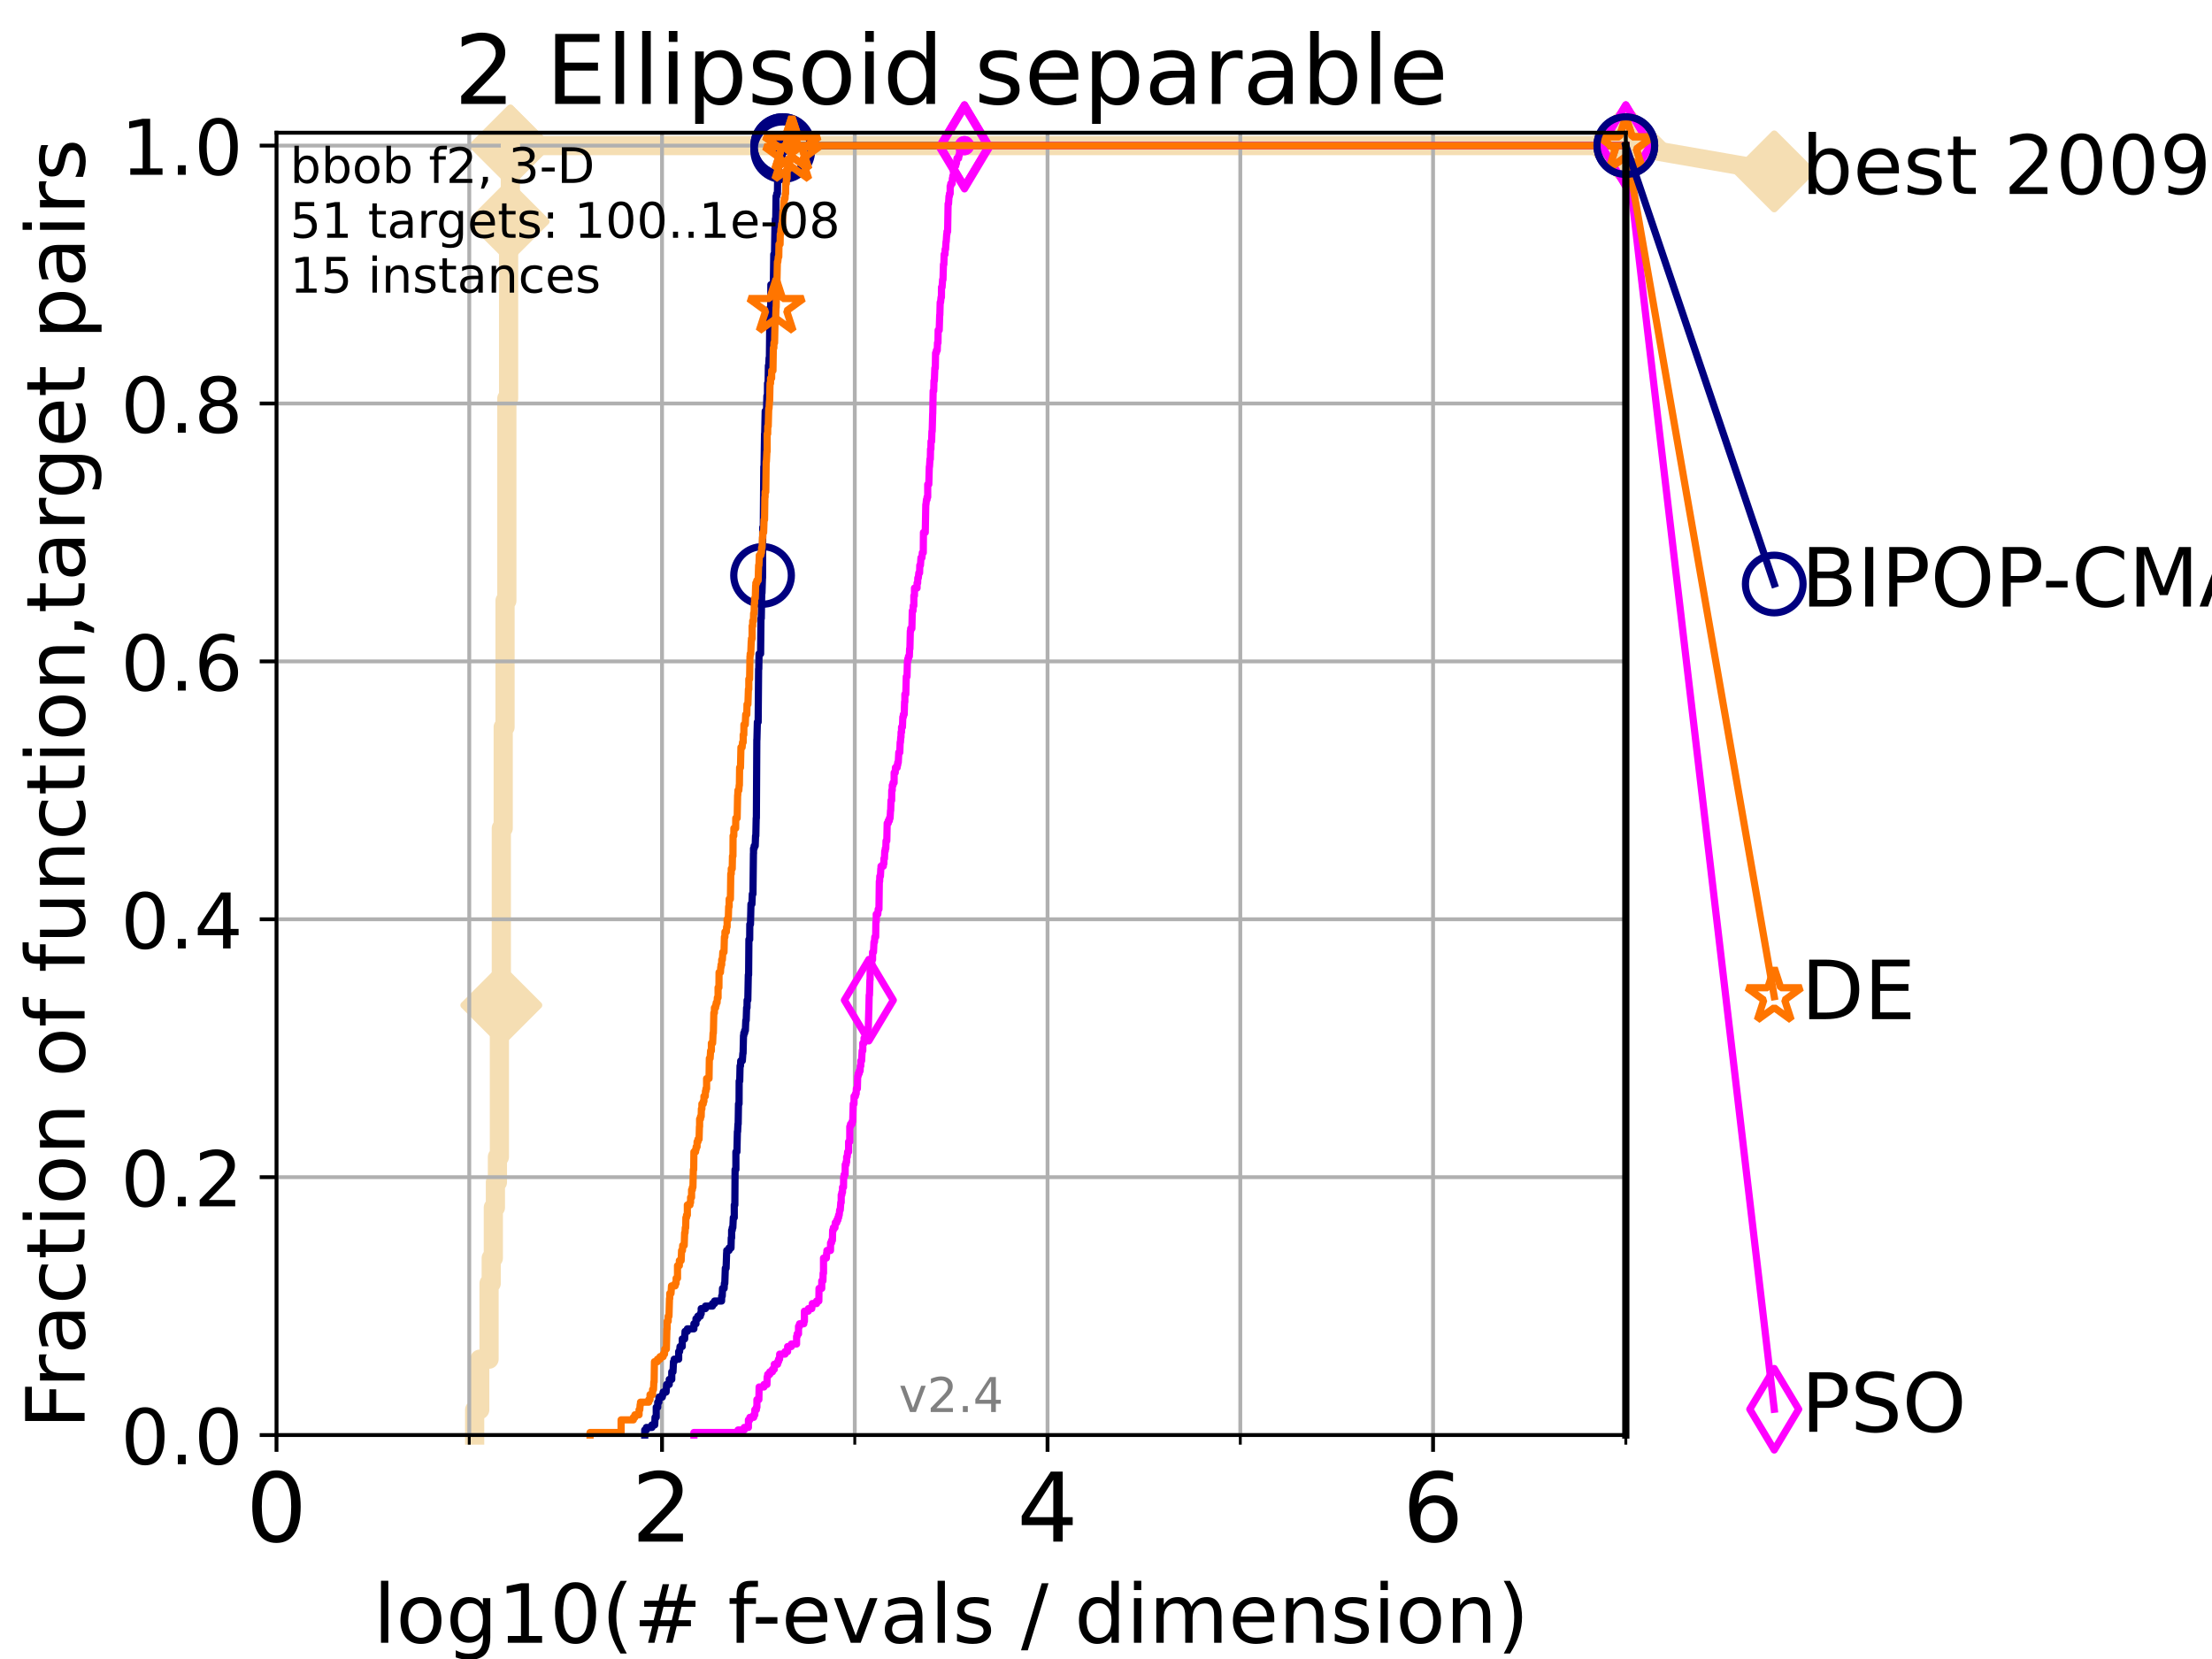 <?xml version="1.0" encoding="utf-8" standalone="no"?>
<!DOCTYPE svg PUBLIC "-//W3C//DTD SVG 1.1//EN"
  "http://www.w3.org/Graphics/SVG/1.1/DTD/svg11.dtd">
<!-- Created with matplotlib (https://matplotlib.org/) -->
<svg height="345.6pt" version="1.1" viewBox="0 0 460.8 345.6" width="460.8pt" xmlns="http://www.w3.org/2000/svg" xmlns:xlink="http://www.w3.org/1999/xlink">
 <defs>
  <style type="text/css">*{stroke-linecap:butt;stroke-linejoin:round;}</style>
 </defs>
 <g id="figure_1">
  <g id="patch_1">
   <path d="M 0 345.6 
L 460.8 345.6 
L 460.8 0 
L 0 0 
z
" style="fill:#ffffff;"/>
  </g>
  <g id="axes_1">
   <g id="patch_2">
    <path d="M 57.6 298.944 
L 338.688 298.944 
L 338.688 27.648 
L 57.6 27.648 
z
" style="fill:#ffffff;"/>
   </g>
   <g id="line2d_1">
    <path d="M 98.881 298.944 
L 98.881 293.677 
L 99.938 293.677 
L 99.938 283.143 
L 101.878 283.143 
L 101.878 267.343 
L 102.331 267.343 
L 102.331 262.076 
L 102.772 262.076 
L 102.772 251.542 
L 103.203 251.542 
L 103.203 246.275 
L 103.623 246.275 
L 103.623 241.009 
L 104.034 241.009 
L 104.034 209.407 
L 104.435 209.407 
L 104.435 172.539 
L 104.826 172.539 
L 104.826 151.472 
L 105.21 151.472 
L 105.21 125.138 
L 105.585 125.138 
L 105.585 83.003 
L 105.952 83.003 
L 105.952 46.135 
L 106.312 46.135 
L 106.312 30.334 
L 338.688 30.334 
" style="fill:none;stroke:#f5deb3;stroke-linecap:square;stroke-width:4;"/>
   </g>
   <g id="line2d_2">
    <defs>
     <path d="M -0 7.778 
L 7.778 0 
L 0 -7.778 
L -7.778 -0 
z
" id="m1920256e3e" style="stroke:#f5deb3;stroke-linejoin:miter;stroke-width:1.5;"/>
    </defs>
    <g>
     <use style="fill:#f5deb3;stroke:#f5deb3;stroke-linejoin:miter;stroke-width:1.5;" x="104.435" xlink:href="#m1920256e3e" y="209.407"/>
     <use style="fill:#f5deb3;stroke:#f5deb3;stroke-linejoin:miter;stroke-width:1.5;" x="105.952" xlink:href="#m1920256e3e" y="46.135"/>
     <use style="fill:#f5deb3;stroke:#f5deb3;stroke-linejoin:miter;stroke-width:1.5;" x="106.312" xlink:href="#m1920256e3e" y="30.334"/>
     <use style="fill:#f5deb3;stroke:#f5deb3;stroke-linejoin:miter;stroke-width:1.5;" x="106.312" xlink:href="#m1920256e3e" y="30.334"/>
     <use style="fill:#f5deb3;stroke:#f5deb3;stroke-linejoin:miter;stroke-width:1.5;" x="338.688" xlink:href="#m1920256e3e" y="30.334"/>
    </g>
   </g>
   <g id="line2d_3">
    <path style="fill:none;stroke:#f5deb3;stroke-linecap:square;stroke-width:4;"/>
    <g/>
   </g>
   <g id="line2d_4">
    <path d="M 338.688 30.334 
L 369.608 35.706 
" style="fill:none;stroke:#f5deb3;stroke-linecap:square;stroke-width:4;"/>
    <g>
     <use style="fill:#f5deb3;stroke:#f5deb3;stroke-linejoin:miter;stroke-width:1.5;" x="338.688" xlink:href="#m1920256e3e" y="30.334"/>
     <use style="fill:#f5deb3;stroke:#f5deb3;stroke-linejoin:miter;stroke-width:1.5;" x="369.608" xlink:href="#m1920256e3e" y="35.706"/>
    </g>
   </g>
   <g id="matplotlib.axis_1">
    <g id="xtick_1">
     <g id="line2d_5">
      <path clip-path="url(#pddcd3d7338)" d="M 57.6 298.944 
L 57.6 27.648 
" style="fill:none;stroke:#b0b0b0;stroke-linecap:square;stroke-width:0.8;"/>
     </g>
     <g id="line2d_6">
      <defs>
       <path d="M 0 0 
L 0 3.5 
" id="m4ee560a3d9" style="stroke:#000000;stroke-width:0.8;"/>
      </defs>
      <g>
       <use style="stroke:#000000;stroke-width:0.8;" x="57.6" xlink:href="#m4ee560a3d9" y="298.944"/>
      </g>
     </g>
     <g id="text_1">
      <!-- 0 -->
      <g transform="translate(51.237 321.141)scale(0.2 -0.2)">
       <defs>
        <path d="M 31.781 66.406 
Q 24.172 66.406 20.328 58.906 
Q 16.5 51.422 16.5 36.375 
Q 16.5 21.391 20.328 13.891 
Q 24.172 6.391 31.781 6.391 
Q 39.453 6.391 43.281 13.891 
Q 47.125 21.391 47.125 36.375 
Q 47.125 51.422 43.281 58.906 
Q 39.453 66.406 31.781 66.406 
z
M 31.781 74.219 
Q 44.047 74.219 50.516 64.516 
Q 56.984 54.828 56.984 36.375 
Q 56.984 17.969 50.516 8.266 
Q 44.047 -1.422 31.781 -1.422 
Q 19.531 -1.422 13.062 8.266 
Q 6.594 17.969 6.594 36.375 
Q 6.594 54.828 13.062 64.516 
Q 19.531 74.219 31.781 74.219 
z
" id="DejaVuSans-48"/>
       </defs>
       <use xlink:href="#DejaVuSans-48"/>
      </g>
     </g>
    </g>
    <g id="xtick_2">
     <g id="line2d_7">
      <path clip-path="url(#pddcd3d7338)" d="M 137.911 298.944 
L 137.911 27.648 
" style="fill:none;stroke:#b0b0b0;stroke-linecap:square;stroke-width:0.8;"/>
     </g>
     <g id="line2d_8">
      <g>
       <use style="stroke:#000000;stroke-width:0.8;" x="137.911" xlink:href="#m4ee560a3d9" y="298.944"/>
      </g>
     </g>
     <g id="text_2">
      <!-- 2 -->
      <g transform="translate(131.548 321.141)scale(0.2 -0.2)">
       <defs>
        <path d="M 19.188 8.297 
L 53.609 8.297 
L 53.609 0 
L 7.328 0 
L 7.328 8.297 
Q 12.938 14.109 22.625 23.891 
Q 32.328 33.688 34.812 36.531 
Q 39.547 41.844 41.422 45.531 
Q 43.312 49.219 43.312 52.781 
Q 43.312 58.594 39.234 62.25 
Q 35.156 65.922 28.609 65.922 
Q 23.969 65.922 18.812 64.312 
Q 13.672 62.703 7.812 59.422 
L 7.812 69.391 
Q 13.766 71.781 18.938 73 
Q 24.125 74.219 28.422 74.219 
Q 39.75 74.219 46.484 68.547 
Q 53.219 62.891 53.219 53.422 
Q 53.219 48.922 51.531 44.891 
Q 49.859 40.875 45.406 35.406 
Q 44.188 33.984 37.641 27.219 
Q 31.109 20.453 19.188 8.297 
z
" id="DejaVuSans-50"/>
       </defs>
       <use xlink:href="#DejaVuSans-50"/>
      </g>
     </g>
    </g>
    <g id="xtick_3">
     <g id="line2d_9">
      <path clip-path="url(#pddcd3d7338)" d="M 218.222 298.944 
L 218.222 27.648 
" style="fill:none;stroke:#b0b0b0;stroke-linecap:square;stroke-width:0.8;"/>
     </g>
     <g id="line2d_10">
      <g>
       <use style="stroke:#000000;stroke-width:0.8;" x="218.222" xlink:href="#m4ee560a3d9" y="298.944"/>
      </g>
     </g>
     <g id="text_3">
      <!-- 4 -->
      <g transform="translate(211.859 321.141)scale(0.2 -0.2)">
       <defs>
        <path d="M 37.797 64.312 
L 12.891 25.391 
L 37.797 25.391 
z
M 35.203 72.906 
L 47.609 72.906 
L 47.609 25.391 
L 58.016 25.391 
L 58.016 17.188 
L 47.609 17.188 
L 47.609 0 
L 37.797 0 
L 37.797 17.188 
L 4.891 17.188 
L 4.891 26.703 
z
" id="DejaVuSans-52"/>
       </defs>
       <use xlink:href="#DejaVuSans-52"/>
      </g>
     </g>
    </g>
    <g id="xtick_4">
     <g id="line2d_11">
      <path clip-path="url(#pddcd3d7338)" d="M 298.533 298.944 
L 298.533 27.648 
" style="fill:none;stroke:#b0b0b0;stroke-linecap:square;stroke-width:0.8;"/>
     </g>
     <g id="line2d_12">
      <g>
       <use style="stroke:#000000;stroke-width:0.8;" x="298.533" xlink:href="#m4ee560a3d9" y="298.944"/>
      </g>
     </g>
     <g id="text_4">
      <!-- 6 -->
      <g transform="translate(292.17 321.141)scale(0.2 -0.2)">
       <defs>
        <path d="M 33.016 40.375 
Q 26.375 40.375 22.484 35.828 
Q 18.609 31.297 18.609 23.391 
Q 18.609 15.531 22.484 10.953 
Q 26.375 6.391 33.016 6.391 
Q 39.656 6.391 43.531 10.953 
Q 47.406 15.531 47.406 23.391 
Q 47.406 31.297 43.531 35.828 
Q 39.656 40.375 33.016 40.375 
z
M 52.594 71.297 
L 52.594 62.312 
Q 48.875 64.062 45.094 64.984 
Q 41.312 65.922 37.594 65.922 
Q 27.828 65.922 22.672 59.328 
Q 17.531 52.734 16.797 39.406 
Q 19.672 43.656 24.016 45.922 
Q 28.375 48.188 33.594 48.188 
Q 44.578 48.188 50.953 41.516 
Q 57.328 34.859 57.328 23.391 
Q 57.328 12.156 50.688 5.359 
Q 44.047 -1.422 33.016 -1.422 
Q 20.359 -1.422 13.672 8.266 
Q 6.984 17.969 6.984 36.375 
Q 6.984 53.656 15.188 63.938 
Q 23.391 74.219 37.203 74.219 
Q 40.922 74.219 44.703 73.484 
Q 48.484 72.75 52.594 71.297 
z
" id="DejaVuSans-54"/>
       </defs>
       <use xlink:href="#DejaVuSans-54"/>
      </g>
     </g>
    </g>
    <g id="xtick_5">
     <g id="line2d_13">
      <path clip-path="url(#pddcd3d7338)" d="M 97.755 298.944 
L 97.755 27.648 
" style="fill:none;stroke:#b0b0b0;stroke-linecap:square;stroke-width:0.8;"/>
     </g>
     <g id="line2d_14">
      <defs>
       <path d="M 0 0 
L 0 2 
" id="m15db4c1a39" style="stroke:#000000;stroke-width:0.6;"/>
      </defs>
      <g>
       <use style="stroke:#000000;stroke-width:0.6;" x="97.755" xlink:href="#m15db4c1a39" y="298.944"/>
      </g>
     </g>
    </g>
    <g id="xtick_6">
     <g id="line2d_15">
      <path clip-path="url(#pddcd3d7338)" d="M 178.066 298.944 
L 178.066 27.648 
" style="fill:none;stroke:#b0b0b0;stroke-linecap:square;stroke-width:0.8;"/>
     </g>
     <g id="line2d_16">
      <g>
       <use style="stroke:#000000;stroke-width:0.6;" x="178.066" xlink:href="#m15db4c1a39" y="298.944"/>
      </g>
     </g>
    </g>
    <g id="xtick_7">
     <g id="line2d_17">
      <path clip-path="url(#pddcd3d7338)" d="M 258.377 298.944 
L 258.377 27.648 
" style="fill:none;stroke:#b0b0b0;stroke-linecap:square;stroke-width:0.8;"/>
     </g>
     <g id="line2d_18">
      <g>
       <use style="stroke:#000000;stroke-width:0.6;" x="258.377" xlink:href="#m15db4c1a39" y="298.944"/>
      </g>
     </g>
    </g>
    <g id="xtick_8">
     <g id="line2d_19">
      <path clip-path="url(#pddcd3d7338)" d="M 338.688 298.944 
L 338.688 27.648 
" style="fill:none;stroke:#b0b0b0;stroke-linecap:square;stroke-width:0.8;"/>
     </g>
     <g id="line2d_20">
      <g>
       <use style="stroke:#000000;stroke-width:0.6;" x="338.688" xlink:href="#m15db4c1a39" y="298.944"/>
      </g>
     </g>
    </g>
    <g id="text_5">
     <!-- log10(# f-evals / dimension) -->
     <g transform="translate(77.764 342.218)scale(0.17 -0.17)">
      <defs>
       <path d="M 9.422 75.984 
L 18.406 75.984 
L 18.406 0 
L 9.422 0 
z
" id="DejaVuSans-108"/>
       <path d="M 30.609 48.391 
Q 23.391 48.391 19.188 42.75 
Q 14.984 37.109 14.984 27.297 
Q 14.984 17.484 19.156 11.844 
Q 23.344 6.203 30.609 6.203 
Q 37.797 6.203 41.984 11.859 
Q 46.188 17.531 46.188 27.297 
Q 46.188 37.016 41.984 42.703 
Q 37.797 48.391 30.609 48.391 
z
M 30.609 56 
Q 42.328 56 49.016 48.375 
Q 55.719 40.766 55.719 27.297 
Q 55.719 13.875 49.016 6.219 
Q 42.328 -1.422 30.609 -1.422 
Q 18.844 -1.422 12.172 6.219 
Q 5.516 13.875 5.516 27.297 
Q 5.516 40.766 12.172 48.375 
Q 18.844 56 30.609 56 
z
" id="DejaVuSans-111"/>
       <path d="M 45.406 27.984 
Q 45.406 37.75 41.375 43.109 
Q 37.359 48.484 30.078 48.484 
Q 22.859 48.484 18.828 43.109 
Q 14.797 37.75 14.797 27.984 
Q 14.797 18.266 18.828 12.891 
Q 22.859 7.516 30.078 7.516 
Q 37.359 7.516 41.375 12.891 
Q 45.406 18.266 45.406 27.984 
z
M 54.391 6.781 
Q 54.391 -7.172 48.188 -13.984 
Q 42 -20.797 29.203 -20.797 
Q 24.469 -20.797 20.266 -20.094 
Q 16.062 -19.391 12.109 -17.922 
L 12.109 -9.188 
Q 16.062 -11.328 19.922 -12.344 
Q 23.781 -13.375 27.781 -13.375 
Q 36.625 -13.375 41.016 -8.766 
Q 45.406 -4.156 45.406 5.172 
L 45.406 9.625 
Q 42.625 4.781 38.281 2.391 
Q 33.938 0 27.875 0 
Q 17.828 0 11.672 7.656 
Q 5.516 15.328 5.516 27.984 
Q 5.516 40.672 11.672 48.328 
Q 17.828 56 27.875 56 
Q 33.938 56 38.281 53.609 
Q 42.625 51.219 45.406 46.391 
L 45.406 54.688 
L 54.391 54.688 
z
" id="DejaVuSans-103"/>
       <path d="M 12.406 8.297 
L 28.516 8.297 
L 28.516 63.922 
L 10.984 60.406 
L 10.984 69.391 
L 28.422 72.906 
L 38.281 72.906 
L 38.281 8.297 
L 54.391 8.297 
L 54.391 0 
L 12.406 0 
z
" id="DejaVuSans-49"/>
       <path d="M 31 75.875 
Q 24.469 64.656 21.281 53.656 
Q 18.109 42.672 18.109 31.391 
Q 18.109 20.125 21.312 9.062 
Q 24.516 -2 31 -13.188 
L 23.188 -13.188 
Q 15.875 -1.703 12.234 9.375 
Q 8.594 20.453 8.594 31.391 
Q 8.594 42.281 12.203 53.312 
Q 15.828 64.359 23.188 75.875 
z
" id="DejaVuSans-40"/>
       <path d="M 51.125 44 
L 36.922 44 
L 32.812 27.688 
L 47.125 27.688 
z
M 43.797 71.781 
L 38.719 51.516 
L 52.984 51.516 
L 58.109 71.781 
L 65.922 71.781 
L 60.891 51.516 
L 76.125 51.516 
L 76.125 44 
L 58.984 44 
L 54.984 27.688 
L 70.516 27.688 
L 70.516 20.219 
L 53.078 20.219 
L 48 0 
L 40.188 0 
L 45.219 20.219 
L 30.906 20.219 
L 25.875 0 
L 18.016 0 
L 23.094 20.219 
L 7.719 20.219 
L 7.719 27.688 
L 24.906 27.688 
L 29 44 
L 13.281 44 
L 13.281 51.516 
L 30.906 51.516 
L 35.891 71.781 
z
" id="DejaVuSans-35"/>
       <path id="DejaVuSans-32"/>
       <path d="M 37.109 75.984 
L 37.109 68.5 
L 28.516 68.5 
Q 23.688 68.5 21.797 66.547 
Q 19.922 64.594 19.922 59.516 
L 19.922 54.688 
L 34.719 54.688 
L 34.719 47.703 
L 19.922 47.703 
L 19.922 0 
L 10.891 0 
L 10.891 47.703 
L 2.297 47.703 
L 2.297 54.688 
L 10.891 54.688 
L 10.891 58.5 
Q 10.891 67.625 15.141 71.797 
Q 19.391 75.984 28.609 75.984 
z
" id="DejaVuSans-102"/>
       <path d="M 4.891 31.391 
L 31.203 31.391 
L 31.203 23.391 
L 4.891 23.391 
z
" id="DejaVuSans-45"/>
       <path d="M 56.203 29.594 
L 56.203 25.203 
L 14.891 25.203 
Q 15.484 15.922 20.484 11.062 
Q 25.484 6.203 34.422 6.203 
Q 39.594 6.203 44.453 7.469 
Q 49.312 8.734 54.109 11.281 
L 54.109 2.781 
Q 49.266 0.734 44.188 -0.344 
Q 39.109 -1.422 33.891 -1.422 
Q 20.797 -1.422 13.156 6.188 
Q 5.516 13.812 5.516 26.812 
Q 5.516 40.234 12.766 48.109 
Q 20.016 56 32.328 56 
Q 43.359 56 49.781 48.891 
Q 56.203 41.797 56.203 29.594 
z
M 47.219 32.234 
Q 47.125 39.594 43.094 43.984 
Q 39.062 48.391 32.422 48.391 
Q 24.906 48.391 20.391 44.141 
Q 15.875 39.891 15.188 32.172 
z
" id="DejaVuSans-101"/>
       <path d="M 2.984 54.688 
L 12.5 54.688 
L 29.594 8.797 
L 46.688 54.688 
L 56.203 54.688 
L 35.688 0 
L 23.484 0 
z
" id="DejaVuSans-118"/>
       <path d="M 34.281 27.484 
Q 23.391 27.484 19.188 25 
Q 14.984 22.516 14.984 16.5 
Q 14.984 11.719 18.141 8.906 
Q 21.297 6.109 26.703 6.109 
Q 34.188 6.109 38.703 11.406 
Q 43.219 16.703 43.219 25.484 
L 43.219 27.484 
z
M 52.203 31.203 
L 52.203 0 
L 43.219 0 
L 43.219 8.297 
Q 40.141 3.328 35.547 0.953 
Q 30.953 -1.422 24.312 -1.422 
Q 15.922 -1.422 10.953 3.297 
Q 6 8.016 6 15.922 
Q 6 25.141 12.172 29.828 
Q 18.359 34.516 30.609 34.516 
L 43.219 34.516 
L 43.219 35.406 
Q 43.219 41.609 39.141 45 
Q 35.062 48.391 27.688 48.391 
Q 23 48.391 18.547 47.266 
Q 14.109 46.141 10.016 43.891 
L 10.016 52.203 
Q 14.938 54.109 19.578 55.047 
Q 24.219 56 28.609 56 
Q 40.484 56 46.344 49.844 
Q 52.203 43.703 52.203 31.203 
z
" id="DejaVuSans-97"/>
       <path d="M 44.281 53.078 
L 44.281 44.578 
Q 40.484 46.531 36.375 47.5 
Q 32.281 48.484 27.875 48.484 
Q 21.188 48.484 17.844 46.438 
Q 14.5 44.391 14.5 40.281 
Q 14.5 37.156 16.891 35.375 
Q 19.281 33.594 26.516 31.984 
L 29.594 31.297 
Q 39.156 29.25 43.188 25.516 
Q 47.219 21.781 47.219 15.094 
Q 47.219 7.469 41.188 3.016 
Q 35.156 -1.422 24.609 -1.422 
Q 20.219 -1.422 15.453 -0.562 
Q 10.688 0.297 5.422 2 
L 5.422 11.281 
Q 10.406 8.688 15.234 7.391 
Q 20.062 6.109 24.812 6.109 
Q 31.156 6.109 34.562 8.281 
Q 37.984 10.453 37.984 14.406 
Q 37.984 18.062 35.516 20.016 
Q 33.062 21.969 24.703 23.781 
L 21.578 24.516 
Q 13.234 26.266 9.516 29.906 
Q 5.812 33.547 5.812 39.891 
Q 5.812 47.609 11.281 51.797 
Q 16.75 56 26.812 56 
Q 31.781 56 36.172 55.266 
Q 40.578 54.547 44.281 53.078 
z
" id="DejaVuSans-115"/>
       <path d="M 25.391 72.906 
L 33.688 72.906 
L 8.297 -9.281 
L 0 -9.281 
z
" id="DejaVuSans-47"/>
       <path d="M 45.406 46.391 
L 45.406 75.984 
L 54.391 75.984 
L 54.391 0 
L 45.406 0 
L 45.406 8.203 
Q 42.578 3.328 38.25 0.953 
Q 33.938 -1.422 27.875 -1.422 
Q 17.969 -1.422 11.734 6.484 
Q 5.516 14.406 5.516 27.297 
Q 5.516 40.188 11.734 48.094 
Q 17.969 56 27.875 56 
Q 33.938 56 38.25 53.625 
Q 42.578 51.266 45.406 46.391 
z
M 14.797 27.297 
Q 14.797 17.391 18.875 11.75 
Q 22.953 6.109 30.078 6.109 
Q 37.203 6.109 41.297 11.75 
Q 45.406 17.391 45.406 27.297 
Q 45.406 37.203 41.297 42.844 
Q 37.203 48.484 30.078 48.484 
Q 22.953 48.484 18.875 42.844 
Q 14.797 37.203 14.797 27.297 
z
" id="DejaVuSans-100"/>
       <path d="M 9.422 54.688 
L 18.406 54.688 
L 18.406 0 
L 9.422 0 
z
M 9.422 75.984 
L 18.406 75.984 
L 18.406 64.594 
L 9.422 64.594 
z
" id="DejaVuSans-105"/>
       <path d="M 52 44.188 
Q 55.375 50.25 60.062 53.125 
Q 64.75 56 71.094 56 
Q 79.641 56 84.281 50.016 
Q 88.922 44.047 88.922 33.016 
L 88.922 0 
L 79.891 0 
L 79.891 32.719 
Q 79.891 40.578 77.094 44.375 
Q 74.312 48.188 68.609 48.188 
Q 61.625 48.188 57.562 43.547 
Q 53.516 38.922 53.516 30.906 
L 53.516 0 
L 44.484 0 
L 44.484 32.719 
Q 44.484 40.625 41.703 44.406 
Q 38.922 48.188 33.109 48.188 
Q 26.219 48.188 22.156 43.531 
Q 18.109 38.875 18.109 30.906 
L 18.109 0 
L 9.078 0 
L 9.078 54.688 
L 18.109 54.688 
L 18.109 46.188 
Q 21.188 51.219 25.484 53.609 
Q 29.781 56 35.688 56 
Q 41.656 56 45.828 52.969 
Q 50 49.953 52 44.188 
z
" id="DejaVuSans-109"/>
       <path d="M 54.891 33.016 
L 54.891 0 
L 45.906 0 
L 45.906 32.719 
Q 45.906 40.484 42.875 44.328 
Q 39.844 48.188 33.797 48.188 
Q 26.516 48.188 22.312 43.547 
Q 18.109 38.922 18.109 30.906 
L 18.109 0 
L 9.078 0 
L 9.078 54.688 
L 18.109 54.688 
L 18.109 46.188 
Q 21.344 51.125 25.703 53.562 
Q 30.078 56 35.797 56 
Q 45.219 56 50.047 50.172 
Q 54.891 44.344 54.891 33.016 
z
" id="DejaVuSans-110"/>
       <path d="M 8.016 75.875 
L 15.828 75.875 
Q 23.141 64.359 26.781 53.312 
Q 30.422 42.281 30.422 31.391 
Q 30.422 20.453 26.781 9.375 
Q 23.141 -1.703 15.828 -13.188 
L 8.016 -13.188 
Q 14.5 -2 17.703 9.062 
Q 20.906 20.125 20.906 31.391 
Q 20.906 42.672 17.703 53.656 
Q 14.5 64.656 8.016 75.875 
z
" id="DejaVuSans-41"/>
      </defs>
      <use xlink:href="#DejaVuSans-108"/>
      <use x="27.783" xlink:href="#DejaVuSans-111"/>
      <use x="88.965" xlink:href="#DejaVuSans-103"/>
      <use x="152.441" xlink:href="#DejaVuSans-49"/>
      <use x="216.064" xlink:href="#DejaVuSans-48"/>
      <use x="279.688" xlink:href="#DejaVuSans-40"/>
      <use x="318.701" xlink:href="#DejaVuSans-35"/>
      <use x="402.49" xlink:href="#DejaVuSans-32"/>
      <use x="434.277" xlink:href="#DejaVuSans-102"/>
      <use x="463.982" xlink:href="#DejaVuSans-45"/>
      <use x="500.066" xlink:href="#DejaVuSans-101"/>
      <use x="561.59" xlink:href="#DejaVuSans-118"/>
      <use x="620.77" xlink:href="#DejaVuSans-97"/>
      <use x="682.049" xlink:href="#DejaVuSans-108"/>
      <use x="709.832" xlink:href="#DejaVuSans-115"/>
      <use x="761.932" xlink:href="#DejaVuSans-32"/>
      <use x="793.719" xlink:href="#DejaVuSans-47"/>
      <use x="827.41" xlink:href="#DejaVuSans-32"/>
      <use x="859.197" xlink:href="#DejaVuSans-100"/>
      <use x="922.674" xlink:href="#DejaVuSans-105"/>
      <use x="950.457" xlink:href="#DejaVuSans-109"/>
      <use x="1047.869" xlink:href="#DejaVuSans-101"/>
      <use x="1109.393" xlink:href="#DejaVuSans-110"/>
      <use x="1172.771" xlink:href="#DejaVuSans-115"/>
      <use x="1224.871" xlink:href="#DejaVuSans-105"/>
      <use x="1252.654" xlink:href="#DejaVuSans-111"/>
      <use x="1313.836" xlink:href="#DejaVuSans-110"/>
      <use x="1377.215" xlink:href="#DejaVuSans-41"/>
     </g>
    </g>
   </g>
   <g id="matplotlib.axis_2">
    <g id="ytick_1">
     <g id="line2d_21">
      <path clip-path="url(#pddcd3d7338)" d="M 57.6 298.944 
L 338.688 298.944 
" style="fill:none;stroke:#b0b0b0;stroke-linecap:square;stroke-width:0.8;"/>
     </g>
     <g id="line2d_22">
      <defs>
       <path d="M 0 0 
L -3.5 0 
" id="mfce88ee82d" style="stroke:#000000;stroke-width:0.8;"/>
      </defs>
      <g>
       <use style="stroke:#000000;stroke-width:0.8;" x="57.6" xlink:href="#mfce88ee82d" y="298.944"/>
      </g>
     </g>
     <g id="text_6">
      <!-- 0.0 -->
      <g transform="translate(25.155 305.023)scale(0.16 -0.16)">
       <defs>
        <path d="M 10.688 12.406 
L 21 12.406 
L 21 0 
L 10.688 0 
z
" id="DejaVuSans-46"/>
       </defs>
       <use xlink:href="#DejaVuSans-48"/>
       <use x="63.623" xlink:href="#DejaVuSans-46"/>
       <use x="95.41" xlink:href="#DejaVuSans-48"/>
      </g>
     </g>
    </g>
    <g id="ytick_2">
     <g id="line2d_23">
      <path clip-path="url(#pddcd3d7338)" d="M 57.6 245.222 
L 338.688 245.222 
" style="fill:none;stroke:#b0b0b0;stroke-linecap:square;stroke-width:0.8;"/>
     </g>
     <g id="line2d_24">
      <g>
       <use style="stroke:#000000;stroke-width:0.8;" x="57.6" xlink:href="#mfce88ee82d" y="245.222"/>
      </g>
     </g>
     <g id="text_7">
      <!-- 0.2 -->
      <g transform="translate(25.155 251.301)scale(0.16 -0.16)">
       <use xlink:href="#DejaVuSans-48"/>
       <use x="63.623" xlink:href="#DejaVuSans-46"/>
       <use x="95.41" xlink:href="#DejaVuSans-50"/>
      </g>
     </g>
    </g>
    <g id="ytick_3">
     <g id="line2d_25">
      <path clip-path="url(#pddcd3d7338)" d="M 57.6 191.5 
L 338.688 191.5 
" style="fill:none;stroke:#b0b0b0;stroke-linecap:square;stroke-width:0.8;"/>
     </g>
     <g id="line2d_26">
      <g>
       <use style="stroke:#000000;stroke-width:0.8;" x="57.6" xlink:href="#mfce88ee82d" y="191.5"/>
      </g>
     </g>
     <g id="text_8">
      <!-- 0.4 -->
      <g transform="translate(25.155 197.579)scale(0.16 -0.16)">
       <use xlink:href="#DejaVuSans-48"/>
       <use x="63.623" xlink:href="#DejaVuSans-46"/>
       <use x="95.41" xlink:href="#DejaVuSans-52"/>
      </g>
     </g>
    </g>
    <g id="ytick_4">
     <g id="line2d_27">
      <path clip-path="url(#pddcd3d7338)" d="M 57.6 137.778 
L 338.688 137.778 
" style="fill:none;stroke:#b0b0b0;stroke-linecap:square;stroke-width:0.8;"/>
     </g>
     <g id="line2d_28">
      <g>
       <use style="stroke:#000000;stroke-width:0.8;" x="57.6" xlink:href="#mfce88ee82d" y="137.778"/>
      </g>
     </g>
     <g id="text_9">
      <!-- 0.6 -->
      <g transform="translate(25.155 143.857)scale(0.16 -0.16)">
       <use xlink:href="#DejaVuSans-48"/>
       <use x="63.623" xlink:href="#DejaVuSans-46"/>
       <use x="95.41" xlink:href="#DejaVuSans-54"/>
      </g>
     </g>
    </g>
    <g id="ytick_5">
     <g id="line2d_29">
      <path clip-path="url(#pddcd3d7338)" d="M 57.6 84.056 
L 338.688 84.056 
" style="fill:none;stroke:#b0b0b0;stroke-linecap:square;stroke-width:0.8;"/>
     </g>
     <g id="line2d_30">
      <g>
       <use style="stroke:#000000;stroke-width:0.8;" x="57.6" xlink:href="#mfce88ee82d" y="84.056"/>
      </g>
     </g>
     <g id="text_10">
      <!-- 0.8 -->
      <g transform="translate(25.155 90.135)scale(0.16 -0.16)">
       <defs>
        <path d="M 31.781 34.625 
Q 24.75 34.625 20.719 30.859 
Q 16.703 27.094 16.703 20.516 
Q 16.703 13.922 20.719 10.156 
Q 24.75 6.391 31.781 6.391 
Q 38.812 6.391 42.859 10.172 
Q 46.922 13.969 46.922 20.516 
Q 46.922 27.094 42.891 30.859 
Q 38.875 34.625 31.781 34.625 
z
M 21.922 38.812 
Q 15.578 40.375 12.031 44.719 
Q 8.5 49.078 8.5 55.328 
Q 8.5 64.062 14.719 69.141 
Q 20.953 74.219 31.781 74.219 
Q 42.672 74.219 48.875 69.141 
Q 55.078 64.062 55.078 55.328 
Q 55.078 49.078 51.531 44.719 
Q 48 40.375 41.703 38.812 
Q 48.828 37.156 52.797 32.312 
Q 56.781 27.484 56.781 20.516 
Q 56.781 9.906 50.312 4.234 
Q 43.844 -1.422 31.781 -1.422 
Q 19.734 -1.422 13.25 4.234 
Q 6.781 9.906 6.781 20.516 
Q 6.781 27.484 10.781 32.312 
Q 14.797 37.156 21.922 38.812 
z
M 18.312 54.391 
Q 18.312 48.734 21.844 45.562 
Q 25.391 42.391 31.781 42.391 
Q 38.141 42.391 41.719 45.562 
Q 45.312 48.734 45.312 54.391 
Q 45.312 60.062 41.719 63.234 
Q 38.141 66.406 31.781 66.406 
Q 25.391 66.406 21.844 63.234 
Q 18.312 60.062 18.312 54.391 
z
" id="DejaVuSans-56"/>
       </defs>
       <use xlink:href="#DejaVuSans-48"/>
       <use x="63.623" xlink:href="#DejaVuSans-46"/>
       <use x="95.41" xlink:href="#DejaVuSans-56"/>
      </g>
     </g>
    </g>
    <g id="ytick_6">
     <g id="line2d_31">
      <path clip-path="url(#pddcd3d7338)" d="M 57.6 30.334 
L 338.688 30.334 
" style="fill:none;stroke:#b0b0b0;stroke-linecap:square;stroke-width:0.8;"/>
     </g>
     <g id="line2d_32">
      <g>
       <use style="stroke:#000000;stroke-width:0.8;" x="57.6" xlink:href="#mfce88ee82d" y="30.334"/>
      </g>
     </g>
     <g id="text_11">
      <!-- 1.0 -->
      <g transform="translate(25.155 36.413)scale(0.16 -0.16)">
       <use xlink:href="#DejaVuSans-49"/>
       <use x="63.623" xlink:href="#DejaVuSans-46"/>
       <use x="95.41" xlink:href="#DejaVuSans-48"/>
      </g>
     </g>
    </g>
    <g id="text_12">
     <!-- Fraction of function,target pairs -->
     <g transform="translate(17.62 297.681)rotate(-90)scale(0.17 -0.17)">
      <defs>
       <path d="M 9.812 72.906 
L 51.703 72.906 
L 51.703 64.594 
L 19.672 64.594 
L 19.672 43.109 
L 48.578 43.109 
L 48.578 34.812 
L 19.672 34.812 
L 19.672 0 
L 9.812 0 
z
" id="DejaVuSans-70"/>
       <path d="M 41.109 46.297 
Q 39.594 47.172 37.812 47.578 
Q 36.031 48 33.891 48 
Q 26.266 48 22.188 43.047 
Q 18.109 38.094 18.109 28.812 
L 18.109 0 
L 9.078 0 
L 9.078 54.688 
L 18.109 54.688 
L 18.109 46.188 
Q 20.953 51.172 25.484 53.578 
Q 30.031 56 36.531 56 
Q 37.453 56 38.578 55.875 
Q 39.703 55.766 41.062 55.516 
z
" id="DejaVuSans-114"/>
       <path d="M 48.781 52.594 
L 48.781 44.188 
Q 44.969 46.297 41.141 47.344 
Q 37.312 48.391 33.406 48.391 
Q 24.656 48.391 19.812 42.844 
Q 14.984 37.312 14.984 27.297 
Q 14.984 17.281 19.812 11.734 
Q 24.656 6.203 33.406 6.203 
Q 37.312 6.203 41.141 7.25 
Q 44.969 8.297 48.781 10.406 
L 48.781 2.094 
Q 45.016 0.344 40.984 -0.531 
Q 36.969 -1.422 32.422 -1.422 
Q 20.062 -1.422 12.781 6.344 
Q 5.516 14.109 5.516 27.297 
Q 5.516 40.672 12.859 48.328 
Q 20.219 56 33.016 56 
Q 37.156 56 41.109 55.141 
Q 45.062 54.297 48.781 52.594 
z
" id="DejaVuSans-99"/>
       <path d="M 18.312 70.219 
L 18.312 54.688 
L 36.812 54.688 
L 36.812 47.703 
L 18.312 47.703 
L 18.312 18.016 
Q 18.312 11.328 20.141 9.422 
Q 21.969 7.516 27.594 7.516 
L 36.812 7.516 
L 36.812 0 
L 27.594 0 
Q 17.188 0 13.234 3.875 
Q 9.281 7.766 9.281 18.016 
L 9.281 47.703 
L 2.688 47.703 
L 2.688 54.688 
L 9.281 54.688 
L 9.281 70.219 
z
" id="DejaVuSans-116"/>
       <path d="M 8.5 21.578 
L 8.5 54.688 
L 17.484 54.688 
L 17.484 21.922 
Q 17.484 14.156 20.5 10.266 
Q 23.531 6.391 29.594 6.391 
Q 36.859 6.391 41.078 11.031 
Q 45.312 15.672 45.312 23.688 
L 45.312 54.688 
L 54.297 54.688 
L 54.297 0 
L 45.312 0 
L 45.312 8.406 
Q 42.047 3.422 37.719 1 
Q 33.406 -1.422 27.688 -1.422 
Q 18.266 -1.422 13.375 4.438 
Q 8.5 10.297 8.5 21.578 
z
M 31.109 56 
z
" id="DejaVuSans-117"/>
       <path d="M 11.719 12.406 
L 22.016 12.406 
L 22.016 4 
L 14.016 -11.625 
L 7.719 -11.625 
L 11.719 4 
z
" id="DejaVuSans-44"/>
       <path d="M 18.109 8.203 
L 18.109 -20.797 
L 9.078 -20.797 
L 9.078 54.688 
L 18.109 54.688 
L 18.109 46.391 
Q 20.953 51.266 25.266 53.625 
Q 29.594 56 35.594 56 
Q 45.562 56 51.781 48.094 
Q 58.016 40.188 58.016 27.297 
Q 58.016 14.406 51.781 6.484 
Q 45.562 -1.422 35.594 -1.422 
Q 29.594 -1.422 25.266 0.953 
Q 20.953 3.328 18.109 8.203 
z
M 48.688 27.297 
Q 48.688 37.203 44.609 42.844 
Q 40.531 48.484 33.406 48.484 
Q 26.266 48.484 22.188 42.844 
Q 18.109 37.203 18.109 27.297 
Q 18.109 17.391 22.188 11.75 
Q 26.266 6.109 33.406 6.109 
Q 40.531 6.109 44.609 11.75 
Q 48.688 17.391 48.688 27.297 
z
" id="DejaVuSans-112"/>
      </defs>
      <use xlink:href="#DejaVuSans-70"/>
      <use x="50.27" xlink:href="#DejaVuSans-114"/>
      <use x="91.383" xlink:href="#DejaVuSans-97"/>
      <use x="152.662" xlink:href="#DejaVuSans-99"/>
      <use x="207.643" xlink:href="#DejaVuSans-116"/>
      <use x="246.852" xlink:href="#DejaVuSans-105"/>
      <use x="274.635" xlink:href="#DejaVuSans-111"/>
      <use x="335.816" xlink:href="#DejaVuSans-110"/>
      <use x="399.195" xlink:href="#DejaVuSans-32"/>
      <use x="430.982" xlink:href="#DejaVuSans-111"/>
      <use x="492.164" xlink:href="#DejaVuSans-102"/>
      <use x="527.369" xlink:href="#DejaVuSans-32"/>
      <use x="559.156" xlink:href="#DejaVuSans-102"/>
      <use x="594.361" xlink:href="#DejaVuSans-117"/>
      <use x="657.74" xlink:href="#DejaVuSans-110"/>
      <use x="721.119" xlink:href="#DejaVuSans-99"/>
      <use x="776.1" xlink:href="#DejaVuSans-116"/>
      <use x="815.309" xlink:href="#DejaVuSans-105"/>
      <use x="843.092" xlink:href="#DejaVuSans-111"/>
      <use x="904.273" xlink:href="#DejaVuSans-110"/>
      <use x="967.652" xlink:href="#DejaVuSans-44"/>
      <use x="999.439" xlink:href="#DejaVuSans-116"/>
      <use x="1038.648" xlink:href="#DejaVuSans-97"/>
      <use x="1099.928" xlink:href="#DejaVuSans-114"/>
      <use x="1139.291" xlink:href="#DejaVuSans-103"/>
      <use x="1202.768" xlink:href="#DejaVuSans-101"/>
      <use x="1264.291" xlink:href="#DejaVuSans-116"/>
      <use x="1303.5" xlink:href="#DejaVuSans-32"/>
      <use x="1335.287" xlink:href="#DejaVuSans-112"/>
      <use x="1398.764" xlink:href="#DejaVuSans-97"/>
      <use x="1460.043" xlink:href="#DejaVuSans-105"/>
      <use x="1487.826" xlink:href="#DejaVuSans-114"/>
      <use x="1528.939" xlink:href="#DejaVuSans-115"/>
     </g>
    </g>
   </g>
   <g id="line2d_33">
    <defs>
     <path d="M 0 1.5 
C 0.398 1.5 0.779 1.342 1.061 1.061 
C 1.342 0.779 1.5 0.398 1.5 0 
C 1.5 -0.398 1.342 -0.779 1.061 -1.061 
C 0.779 -1.342 0.398 -1.5 0 -1.5 
C -0.398 -1.5 -0.779 -1.342 -1.061 -1.061 
C -1.342 -0.779 -1.5 -0.398 -1.5 0 
C -1.5 0.398 -1.342 0.779 -1.061 1.061 
C -0.779 1.342 -0.398 1.5 0 1.5 
z
" id="m9c8c8c230d" style="stroke:#f5deb3;"/>
    </defs>
    <g>
     <use style="fill:#f5deb3;stroke:#f5deb3;" x="106.312" xlink:href="#m9c8c8c230d" y="30.334"/>
     <use style="fill:#f5deb3;stroke:#f5deb3;" x="106.312" xlink:href="#m9c8c8c230d" y="30.334"/>
    </g>
   </g>
   <g id="line2d_34">
    <defs>
     <path d="M 0 1.5 
C 0.398 1.5 0.779 1.342 1.061 1.061 
C 1.342 0.779 1.5 0.398 1.5 0 
C 1.5 -0.398 1.342 -0.779 1.061 -1.061 
C 0.779 -1.342 0.398 -1.5 0 -1.5 
C -0.398 -1.5 -0.779 -1.342 -1.061 -1.061 
C -1.342 -0.779 -1.5 -0.398 -1.5 0 
C -1.5 0.398 -1.342 0.779 -1.061 1.061 
C -0.779 1.342 -0.398 1.5 0 1.5 
z
" id="m50347398d2" style="stroke:#000080;"/>
    </defs>
    <g>
     <use style="fill:#000080;stroke:#000080;" x="163.062" xlink:href="#m50347398d2" y="30.334"/>
     <use style="fill:#000080;stroke:#000080;" x="163.062" xlink:href="#m50347398d2" y="30.334"/>
    </g>
   </g>
   <g id="line2d_35">
    <path d="M 134.308 298.944 
L 134.308 297.891 
L 134.661 297.891 
L 134.661 297.364 
L 135.813 297.364 
L 135.813 296.837 
L 136.393 296.837 
L 136.457 295.257 
L 136.708 295.257 
L 136.708 293.15 
L 137.016 293.15 
L 137.016 292.097 
L 137.259 292.097 
L 137.259 291.044 
L 137.969 291.044 
L 137.969 290.517 
L 138.142 290.517 
L 138.142 289.99 
L 138.762 289.99 
L 138.872 288.41 
L 139.414 288.41 
L 139.414 287.357 
L 139.939 287.357 
L 139.939 285.777 
L 140.196 285.777 
L 140.298 283.67 
L 140.449 283.67 
L 140.449 283.143 
L 141.379 283.143 
L 141.379 281.563 
L 141.568 281.563 
L 141.662 280.51 
L 142.125 280.51 
L 142.125 278.93 
L 142.62 278.93 
L 142.708 277.35 
L 143.187 277.35 
L 143.187 276.823 
L 144.55 276.823 
L 144.55 275.77 
L 144.982 275.77 
L 144.982 274.716 
L 145.365 274.716 
L 145.365 274.19 
L 145.888 274.19 
L 145.888 273.663 
L 146.071 273.663 
L 146.071 272.61 
L 146.958 272.61 
L 146.958 272.083 
L 148.418 272.083 
L 148.418 271.556 
L 148.858 271.556 
L 148.858 271.03 
L 150.316 271.03 
L 150.344 269.976 
L 150.458 269.976 
L 150.514 268.396 
L 150.85 268.396 
L 150.905 267.343 
L 150.988 267.343 
L 151.097 264.183 
L 151.26 264.183 
L 151.368 261.023 
L 151.395 261.023 
L 151.395 260.496 
L 151.871 260.496 
L 151.871 259.969 
L 152.284 259.969 
L 152.335 257.862 
L 152.411 257.862 
L 152.411 256.282 
L 152.537 256.282 
L 152.537 255.756 
L 152.662 255.756 
L 152.762 253.649 
L 152.959 253.649 
L 152.959 251.016 
L 153.081 251.016 
L 153.13 243.642 
L 153.299 243.642 
L 153.299 239.955 
L 153.514 239.955 
L 153.609 235.742 
L 153.656 235.742 
L 153.727 234.162 
L 153.774 234.162 
L 153.844 229.948 
L 153.96 229.948 
L 153.983 225.208 
L 154.098 225.208 
L 154.167 222.048 
L 154.258 222.048 
L 154.304 220.994 
L 154.641 220.994 
L 154.752 219.414 
L 154.796 219.414 
L 154.885 215.728 
L 154.95 215.728 
L 154.95 215.201 
L 155.124 215.201 
L 155.124 214.674 
L 155.275 214.674 
L 155.361 212.567 
L 155.446 212.567 
L 155.531 209.934 
L 155.616 209.934 
L 155.637 208.354 
L 155.783 208.354 
L 155.887 203.087 
L 155.95 203.087 
L 156.011 195.714 
L 156.175 195.714 
L 156.196 192.553 
L 156.338 192.553 
L 156.439 188.34 
L 156.638 188.34 
L 156.718 186.233 
L 156.855 186.233 
L 156.953 177.806 
L 156.973 177.806 
L 156.973 176.753 
L 157.109 176.753 
L 157.109 176.226 
L 157.32 176.226 
L 157.396 174.119 
L 157.453 174.119 
L 157.529 170.433 
L 157.567 170.433 
L 157.66 154.105 
L 157.679 154.105 
L 157.772 150.419 
L 157.939 150.419 
L 158.031 139.358 
L 158.068 139.358 
L 158.123 136.198 
L 158.448 136.198 
L 158.519 128.824 
L 158.591 128.824 
L 158.679 123.558 
L 158.732 123.558 
L 158.837 120.397 
L 158.855 120.397 
L 158.89 109.864 
L 159.012 109.864 
L 159.115 97.223 
L 159.167 97.223 
L 159.27 90.376 
L 159.304 90.376 
L 159.406 85.636 
L 159.675 85.636 
L 159.758 82.476 
L 159.874 82.476 
L 159.891 79.843 
L 160.006 79.843 
L 160.071 76.156 
L 160.152 76.156 
L 160.217 74.576 
L 160.282 74.576 
L 160.378 65.095 
L 160.442 65.095 
L 160.442 64.042 
L 160.554 64.042 
L 160.585 59.302 
L 161.1 59.302 
L 161.192 52.982 
L 161.345 52.982 
L 161.45 46.661 
L 161.481 46.661 
L 161.511 45.608 
L 161.601 45.608 
L 161.675 40.868 
L 161.809 40.868 
L 161.809 40.341 
L 161.956 40.341 
L 162.029 35.074 
L 162.188 35.074 
L 162.188 34.548 
L 162.303 34.548 
L 162.303 32.968 
L 162.645 32.968 
L 162.645 32.441 
L 162.965 32.441 
L 163.062 30.334 
L 338.688 30.334 
L 338.688 30.334 
" style="fill:none;stroke:#000080;stroke-linecap:square;stroke-width:1.5;"/>
   </g>
   <g id="line2d_36">
    <defs>
     <path d="M 0 6 
C 1.591 6 3.117 5.368 4.243 4.243 
C 5.368 3.117 6 1.591 6 0 
C 6 -1.591 5.368 -3.117 4.243 -4.243 
C 3.117 -5.368 1.591 -6 0 -6 
C -1.591 -6 -3.117 -5.368 -4.243 -4.243 
C -5.368 -3.117 -6 -1.591 -6 0 
C -6 1.591 -5.368 3.117 -4.243 4.243 
C -3.117 5.368 -1.591 6 0 6 
z
" id="m9303363062" style="stroke:#000080;stroke-width:1.5;"/>
    </defs>
    <g>
     <use style="fill-opacity:0;stroke:#000080;stroke-width:1.5;" x="158.855" xlink:href="#m9303363062" y="119.871"/>
     <use style="fill-opacity:0;stroke:#000080;stroke-width:1.5;" x="163.062" xlink:href="#m9303363062" y="31.387"/>
     <use style="fill-opacity:0;stroke:#000080;stroke-width:1.5;" x="163.062" xlink:href="#m9303363062" y="30.334"/>
     <use style="fill-opacity:0;stroke:#000080;stroke-width:1.5;" x="163.062" xlink:href="#m9303363062" y="30.334"/>
     <use style="fill-opacity:0;stroke:#000080;stroke-width:1.5;" x="338.688" xlink:href="#m9303363062" y="30.334"/>
    </g>
   </g>
   <g id="line2d_37">
    <path style="fill:none;stroke:#000080;stroke-linecap:square;stroke-width:1.5;"/>
    <g/>
   </g>
   <g id="line2d_38">
    <defs>
     <path d="M 0 1.5 
C 0.398 1.5 0.779 1.342 1.061 1.061 
C 1.342 0.779 1.5 0.398 1.5 0 
C 1.5 -0.398 1.342 -0.779 1.061 -1.061 
C 0.779 -1.342 0.398 -1.5 0 -1.5 
C -0.398 -1.5 -0.779 -1.342 -1.061 -1.061 
C -1.342 -0.779 -1.5 -0.398 -1.5 0 
C -1.5 0.398 -1.342 0.779 -1.061 1.061 
C -0.779 1.342 -0.398 1.5 0 1.5 
z
" id="m690533d928" style="stroke:#ff00ff;"/>
    </defs>
    <g>
     <use style="fill:#ff00ff;stroke:#ff00ff;" x="200.919" xlink:href="#m690533d928" y="30.334"/>
     <use style="fill:#ff00ff;stroke:#ff00ff;" x="200.919" xlink:href="#m690533d928" y="30.334"/>
    </g>
   </g>
   <g id="line2d_39">
    <path d="M 144.55 298.944 
L 144.55 298.417 
L 153.75 298.417 
L 153.75 297.891 
L 155.038 297.891 
L 155.038 297.364 
L 155.908 297.364 
L 155.908 295.784 
L 156.216 295.784 
L 156.216 295.257 
L 157.012 295.257 
L 157.012 294.731 
L 157.243 294.731 
L 157.243 293.677 
L 157.567 293.677 
L 157.567 293.15 
L 157.679 293.15 
L 157.679 291.57 
L 158.086 291.57 
L 158.141 288.937 
L 159.15 288.937 
L 159.15 288.41 
L 159.775 288.41 
L 159.808 286.83 
L 159.923 286.83 
L 159.923 286.304 
L 160.362 286.304 
L 160.362 285.777 
L 160.915 285.777 
L 160.915 285.25 
L 161.299 285.25 
L 161.299 284.197 
L 161.985 284.197 
L 161.985 283.67 
L 162.188 283.67 
L 162.188 283.143 
L 162.404 283.143 
L 162.418 282.09 
L 163.536 282.09 
L 163.536 281.563 
L 164.076 281.563 
L 164.076 280.51 
L 164.862 280.51 
L 164.862 279.983 
L 165.943 279.983 
L 165.943 278.403 
L 166.059 278.403 
L 166.059 277.877 
L 166.346 277.877 
L 166.346 276.296 
L 166.561 276.296 
L 166.561 275.77 
L 167.449 275.77 
L 167.449 275.243 
L 167.577 275.243 
L 167.577 273.136 
L 168.395 273.136 
L 168.395 272.61 
L 169.109 272.61 
L 169.216 271.556 
L 170.11 271.556 
L 170.11 271.03 
L 170.581 271.03 
L 170.616 268.396 
L 171.186 268.396 
L 171.186 266.816 
L 171.434 266.816 
L 171.468 265.236 
L 171.553 265.236 
L 171.553 262.076 
L 172.151 262.076 
L 172.208 261.023 
L 172.265 261.023 
L 172.265 260.496 
L 173.011 260.496 
L 173.018 258.916 
L 173.227 258.916 
L 173.227 258.389 
L 173.41 258.389 
L 173.455 256.282 
L 173.599 256.282 
L 173.599 255.756 
L 173.941 255.756 
L 174 254.702 
L 174.312 254.702 
L 174.312 254.176 
L 174.542 254.176 
L 174.542 253.649 
L 174.697 253.649 
L 174.697 253.122 
L 174.824 253.122 
L 174.915 252.069 
L 175.04 252.069 
L 175.15 250.489 
L 175.239 250.489 
L 175.239 248.909 
L 175.375 248.909 
L 175.375 248.382 
L 175.51 248.382 
L 175.51 247.329 
L 175.718 247.329 
L 175.744 245.222 
L 175.844 245.222 
L 175.844 244.695 
L 176.06 244.695 
L 176.073 242.589 
L 176.255 242.589 
L 176.255 242.062 
L 176.37 242.062 
L 176.37 241.009 
L 176.492 241.009 
L 176.581 239.955 
L 176.782 239.955 
L 176.782 237.848 
L 177.018 237.848 
L 177.024 234.688 
L 177.178 234.688 
L 177.178 234.162 
L 177.499 234.162 
L 177.499 233.635 
L 177.631 233.635 
L 177.738 229.948 
L 177.903 229.948 
L 177.914 228.368 
L 178.199 228.368 
L 178.199 227.841 
L 178.36 227.841 
L 178.395 226.788 
L 178.604 226.788 
L 178.677 224.155 
L 178.778 224.155 
L 178.778 223.628 
L 178.989 223.628 
L 178.989 223.101 
L 179.175 223.101 
L 179.214 222.048 
L 179.322 222.048 
L 179.322 220.994 
L 179.489 220.994 
L 179.596 218.888 
L 179.734 218.888 
L 179.734 217.308 
L 179.996 217.308 
L 179.996 216.254 
L 180.275 216.254 
L 180.275 215.728 
L 180.438 215.728 
L 180.438 215.201 
L 180.74 215.201 
L 180.789 214.148 
L 180.884 214.148 
L 180.982 210.461 
L 180.997 210.461 
L 181.066 207.301 
L 181.124 207.301 
L 181.217 204.141 
L 181.251 204.141 
L 181.265 202.034 
L 181.491 202.034 
L 181.505 200.98 
L 181.605 200.98 
L 181.605 199.927 
L 181.771 199.927 
L 181.771 198.347 
L 181.962 198.347 
L 182.06 196.24 
L 182.175 196.24 
L 182.235 195.187 
L 182.421 195.187 
L 182.462 192.027 
L 182.534 192.027 
L 182.534 190.447 
L 182.859 190.447 
L 182.943 189.393 
L 183.101 189.393 
L 183.179 183.6 
L 183.244 183.6 
L 183.274 182.546 
L 183.407 182.546 
L 183.488 180.966 
L 183.531 180.966 
L 183.531 180.44 
L 184.013 180.44 
L 184.013 179.913 
L 184.128 179.913 
L 184.128 178.86 
L 184.247 178.86 
L 184.308 177.28 
L 184.417 177.28 
L 184.417 176.753 
L 184.53 176.753 
L 184.574 175.173 
L 184.734 175.173 
L 184.817 171.486 
L 185.044 171.486 
L 185.044 170.959 
L 185.28 170.959 
L 185.28 170.433 
L 185.422 170.433 
L 185.509 168.853 
L 185.547 168.853 
L 185.611 166.746 
L 185.747 166.746 
L 185.765 164.639 
L 185.873 164.639 
L 185.873 163.586 
L 186.032 163.586 
L 186.032 163.059 
L 186.259 163.059 
L 186.266 160.952 
L 186.497 160.952 
L 186.537 159.899 
L 186.891 159.899 
L 186.891 159.372 
L 187.01 159.372 
L 187.01 158.846 
L 187.128 158.846 
L 187.231 156.739 
L 187.446 156.739 
L 187.514 154.632 
L 187.578 154.632 
L 187.639 153.579 
L 187.692 153.579 
L 187.709 152.525 
L 187.806 152.525 
L 187.806 151.472 
L 187.994 151.472 
L 188.073 149.365 
L 188.187 149.365 
L 188.187 148.838 
L 188.359 148.838 
L 188.439 146.205 
L 188.5 146.205 
L 188.5 144.625 
L 188.694 144.625 
L 188.795 140.938 
L 188.948 140.938 
L 189.029 137.778 
L 189.103 137.778 
L 189.103 137.251 
L 189.251 137.251 
L 189.251 136.725 
L 189.433 136.725 
L 189.488 135.145 
L 189.551 135.145 
L 189.635 131.458 
L 189.71 131.458 
L 189.71 130.931 
L 189.964 130.931 
L 190.046 127.244 
L 190.198 127.244 
L 190.224 126.191 
L 190.368 126.191 
L 190.368 124.084 
L 190.5 124.084 
L 190.5 122.504 
L 191.041 122.504 
L 191.041 121.451 
L 191.162 121.451 
L 191.198 120.397 
L 191.299 120.397 
L 191.405 119.344 
L 191.569 119.344 
L 191.606 117.764 
L 191.748 117.764 
L 191.851 116.184 
L 192.063 116.184 
L 192.136 115.131 
L 192.334 115.131 
L 192.37 110.917 
L 192.75 110.917 
L 192.86 105.124 
L 192.892 105.124 
L 192.999 104.07 
L 193.122 104.07 
L 193.122 103.543 
L 193.259 103.543 
L 193.261 100.91 
L 193.486 100.91 
L 193.591 97.223 
L 193.634 97.223 
L 193.724 95.643 
L 193.805 95.643 
L 193.842 93.536 
L 193.927 93.536 
L 193.945 91.956 
L 194.076 91.956 
L 194.134 89.85 
L 194.192 89.85 
L 194.293 86.163 
L 194.307 86.163 
L 194.393 81.423 
L 194.516 81.423 
L 194.557 79.316 
L 194.647 79.316 
L 194.741 76.682 
L 194.843 76.682 
L 194.897 73.522 
L 195.055 73.522 
L 195.055 72.996 
L 195.245 72.996 
L 195.295 71.416 
L 195.399 71.416 
L 195.431 68.782 
L 195.655 68.782 
L 195.756 65.622 
L 195.788 65.622 
L 195.855 62.989 
L 195.939 62.989 
L 196.037 61.935 
L 196.117 61.935 
L 196.128 59.829 
L 196.255 59.829 
L 196.361 58.248 
L 196.443 58.248 
L 196.536 55.088 
L 196.622 55.088 
L 196.682 52.982 
L 196.859 52.982 
L 196.885 51.928 
L 196.979 51.928 
L 197.075 50.348 
L 197.116 50.348 
L 197.218 48.768 
L 197.272 48.768 
L 197.272 48.241 
L 197.406 48.241 
L 197.506 42.448 
L 197.601 42.448 
L 197.692 40.868 
L 197.786 40.868 
L 197.786 40.341 
L 197.937 40.341 
L 197.937 38.761 
L 198.065 38.761 
L 198.065 38.234 
L 198.358 38.234 
L 198.393 37.181 
L 198.481 37.181 
L 198.481 36.654 
L 198.623 36.654 
L 198.623 35.601 
L 198.808 35.601 
L 198.889 34.548 
L 199.094 34.548 
L 199.094 34.021 
L 199.248 34.021 
L 199.357 32.968 
L 199.7 32.968 
L 199.7 32.441 
L 199.82 32.441 
L 199.929 31.387 
L 200.839 31.387 
L 200.919 30.334 
L 338.688 30.334 
L 338.688 30.334 
" style="fill:none;stroke:#ff00ff;stroke-linecap:square;stroke-width:1.5;"/>
   </g>
   <g id="line2d_40">
    <defs>
     <path d="M -0 8.485 
L 5.091 0 
L 0 -8.485 
L -5.091 -0 
z
" id="m06fe3d5cdd" style="stroke:#ff00ff;stroke-linejoin:miter;stroke-width:1.5;"/>
    </defs>
    <g>
     <use style="fill-opacity:0;stroke:#ff00ff;stroke-linejoin:miter;stroke-width:1.5;" x="180.997" xlink:href="#m06fe3d5cdd" y="208.354"/>
     <use style="fill-opacity:0;stroke:#ff00ff;stroke-linejoin:miter;stroke-width:1.5;" x="200.919" xlink:href="#m06fe3d5cdd" y="30.861"/>
     <use style="fill-opacity:0;stroke:#ff00ff;stroke-linejoin:miter;stroke-width:1.5;" x="200.919" xlink:href="#m06fe3d5cdd" y="30.334"/>
     <use style="fill-opacity:0;stroke:#ff00ff;stroke-linejoin:miter;stroke-width:1.5;" x="200.919" xlink:href="#m06fe3d5cdd" y="30.334"/>
     <use style="fill-opacity:0;stroke:#ff00ff;stroke-linejoin:miter;stroke-width:1.5;" x="338.688" xlink:href="#m06fe3d5cdd" y="30.334"/>
    </g>
   </g>
   <g id="line2d_41">
    <path style="fill:none;stroke:#ff00ff;stroke-linecap:square;stroke-width:1.5;"/>
    <g/>
   </g>
   <g id="line2d_42">
    <defs>
     <path d="M 0 1.5 
C 0.398 1.5 0.779 1.342 1.061 1.061 
C 1.342 0.779 1.5 0.398 1.5 0 
C 1.5 -0.398 1.342 -0.779 1.061 -1.061 
C 0.779 -1.342 0.398 -1.5 0 -1.5 
C -0.398 -1.5 -0.779 -1.342 -1.061 -1.061 
C -1.342 -0.779 -1.5 -0.398 -1.5 0 
C -1.5 0.398 -1.342 0.779 -1.061 1.061 
C -0.779 1.342 -0.398 1.5 0 1.5 
z
" id="m998abfc691" style="stroke:#ff7500;"/>
    </defs>
    <g>
     <use style="fill:#ff7500;stroke:#ff7500;" x="164.949" xlink:href="#m998abfc691" y="30.334"/>
     <use style="fill:#ff7500;stroke:#ff7500;" x="164.949" xlink:href="#m998abfc691" y="30.334"/>
    </g>
   </g>
   <g id="line2d_43">
    <path d="M 122.92 298.944 
L 122.92 298.417 
L 129.386 298.417 
L 129.386 295.784 
L 131.938 295.784 
L 131.938 295.257 
L 132.263 295.257 
L 132.263 294.731 
L 133.125 294.731 
L 133.125 293.677 
L 133.277 293.677 
L 133.353 292.624 
L 133.428 292.624 
L 133.428 292.097 
L 135.145 292.097 
L 135.145 291.57 
L 135.415 291.57 
L 135.415 290.517 
L 135.944 290.517 
L 135.944 289.464 
L 136.138 289.464 
L 136.202 287.884 
L 136.266 287.884 
L 136.33 283.67 
L 136.955 283.67 
L 136.955 283.143 
L 137.499 283.143 
L 137.499 282.617 
L 138.142 282.617 
L 138.142 282.09 
L 138.426 282.09 
L 138.483 281.037 
L 138.817 281.037 
L 138.927 276.823 
L 138.982 276.823 
L 138.982 275.243 
L 139.199 275.243 
L 139.199 274.19 
L 139.36 274.19 
L 139.467 270.503 
L 139.52 270.503 
L 139.52 269.45 
L 139.783 269.45 
L 139.887 267.87 
L 140.649 267.87 
L 140.649 267.343 
L 140.847 267.343 
L 140.847 266.289 
L 141.139 266.289 
L 141.139 263.656 
L 141.521 263.656 
L 141.521 262.603 
L 141.895 262.603 
L 141.987 260.496 
L 142.17 260.496 
L 142.216 259.443 
L 142.531 259.443 
L 142.62 256.809 
L 142.708 256.809 
L 142.753 255.756 
L 142.84 255.756 
L 142.884 253.649 
L 143.015 253.649 
L 143.015 253.122 
L 143.187 253.122 
L 143.187 251.016 
L 143.737 251.016 
L 143.737 250.489 
L 143.862 250.489 
L 143.862 249.436 
L 144.067 249.436 
L 144.067 247.855 
L 144.23 247.855 
L 144.23 247.329 
L 144.351 247.329 
L 144.431 243.642 
L 144.511 243.642 
L 144.55 239.955 
L 144.904 239.955 
L 144.904 239.428 
L 145.021 239.428 
L 145.021 238.902 
L 145.213 238.902 
L 145.213 237.848 
L 145.403 237.848 
L 145.403 237.322 
L 145.629 237.322 
L 145.703 234.688 
L 145.74 234.688 
L 145.74 233.108 
L 145.925 233.108 
L 145.925 232.582 
L 146.071 232.582 
L 146.107 231.001 
L 146.216 231.001 
L 146.216 229.948 
L 146.503 229.948 
L 146.503 229.421 
L 146.644 229.421 
L 146.644 228.368 
L 146.924 228.368 
L 146.958 227.315 
L 147.062 227.315 
L 147.062 226.788 
L 147.199 226.788 
L 147.199 224.681 
L 147.703 224.681 
L 147.77 220.468 
L 147.934 220.468 
L 148.032 218.888 
L 148.194 218.888 
L 148.194 217.308 
L 148.45 217.308 
L 148.545 215.201 
L 148.608 215.201 
L 148.702 210.987 
L 148.827 210.987 
L 148.827 209.934 
L 149.074 209.934 
L 149.074 209.407 
L 149.196 209.407 
L 149.196 208.881 
L 149.378 208.881 
L 149.438 207.827 
L 149.587 207.827 
L 149.587 205.721 
L 149.765 205.721 
L 149.794 202.56 
L 150.086 202.56 
L 150.144 201.507 
L 150.201 201.507 
L 150.201 200.98 
L 150.344 200.98 
L 150.344 199.927 
L 150.486 199.927 
L 150.571 198.347 
L 150.822 198.347 
L 150.905 195.187 
L 151.015 195.187 
L 151.015 194.133 
L 151.314 194.133 
L 151.368 193.08 
L 151.475 193.08 
L 151.475 191.5 
L 151.714 191.5 
L 151.793 188.867 
L 151.897 188.867 
L 151.897 187.287 
L 152.156 187.287 
L 152.233 182.02 
L 152.335 182.02 
L 152.335 180.966 
L 152.537 180.966 
L 152.587 178.333 
L 152.687 178.333 
L 152.712 174.119 
L 152.861 174.119 
L 152.885 172.539 
L 153.251 172.539 
L 153.275 170.433 
L 153.562 170.433 
L 153.656 165.692 
L 153.68 165.692 
L 153.727 164.639 
L 153.914 164.639 
L 153.983 163.586 
L 154.029 163.586 
L 154.075 159.899 
L 154.258 159.899 
L 154.349 155.685 
L 154.597 155.685 
L 154.686 154.632 
L 154.819 154.632 
L 154.819 153.052 
L 154.95 153.052 
L 154.972 150.945 
L 155.254 150.945 
L 155.34 148.838 
L 155.574 148.838 
L 155.616 146.732 
L 155.804 146.732 
L 155.908 143.572 
L 155.991 143.572 
L 155.991 141.465 
L 156.155 141.465 
L 156.236 136.725 
L 156.277 136.725 
L 156.277 136.198 
L 156.398 136.198 
L 156.499 133.565 
L 156.539 133.565 
L 156.539 133.038 
L 156.678 133.038 
L 156.678 130.404 
L 156.796 130.404 
L 156.796 129.351 
L 156.953 129.351 
L 156.992 127.771 
L 157.089 127.771 
L 157.147 125.664 
L 157.205 125.664 
L 157.205 124.611 
L 157.339 124.611 
L 157.415 121.977 
L 157.453 121.977 
L 157.453 121.451 
L 157.66 121.451 
L 157.66 120.924 
L 157.939 120.924 
L 158.031 117.764 
L 158.104 117.764 
L 158.177 115.657 
L 158.484 115.657 
L 158.484 115.131 
L 158.626 115.131 
L 158.661 114.077 
L 158.75 114.077 
L 158.837 111.97 
L 158.89 111.97 
L 158.907 110.917 
L 159.081 110.917 
L 159.167 108.284 
L 159.27 108.284 
L 159.338 103.543 
L 159.389 103.543 
L 159.389 102.49 
L 159.524 102.49 
L 159.608 96.17 
L 159.658 96.17 
L 159.758 94.063 
L 159.808 94.063 
L 159.808 90.376 
L 159.923 90.376 
L 159.94 88.796 
L 160.038 88.796 
L 160.136 85.109 
L 160.201 85.109 
L 160.298 83.529 
L 160.33 83.529 
L 160.41 79.843 
L 160.522 79.843 
L 160.522 78.789 
L 160.743 78.789 
L 160.759 77.209 
L 161.023 77.209 
L 161.1 72.469 
L 161.208 72.469 
L 161.223 71.416 
L 161.36 71.416 
L 161.45 67.202 
L 161.556 67.202 
L 161.66 64.042 
L 161.69 64.042 
L 161.794 59.302 
L 161.838 59.302 
L 161.941 54.562 
L 162.029 54.562 
L 162.13 53.508 
L 162.232 53.508 
L 162.275 50.875 
L 162.503 50.875 
L 162.546 48.768 
L 162.631 48.768 
L 162.687 47.715 
L 162.757 47.715 
L 162.827 46.661 
L 162.979 46.661 
L 163.089 44.028 
L 163.185 44.028 
L 163.294 41.921 
L 163.362 41.921 
L 163.362 41.395 
L 163.536 41.395 
L 163.59 40.341 
L 163.656 40.341 
L 163.683 38.234 
L 163.815 38.234 
L 163.815 37.181 
L 163.959 37.181 
L 163.972 35.074 
L 164.321 35.074 
L 164.385 34.021 
L 164.537 34.021 
L 164.537 32.968 
L 164.738 32.968 
L 164.738 32.441 
L 164.949 32.441 
L 164.949 30.334 
L 338.688 30.334 
L 338.688 30.334 
" style="fill:none;stroke:#ff7500;stroke-linecap:square;stroke-width:1.5;"/>
   </g>
   <g id="line2d_44">
    <defs>
     <path d="M 0 -6 
L -1.347 -1.854 
L -5.706 -1.854 
L -2.18 0.708 
L -3.527 4.854 
L -0 2.292 
L 3.527 4.854 
L 2.18 0.708 
L 5.706 -1.854 
L 1.347 -1.854 
z
" id="me6072f796d" style="stroke:#ff7500;stroke-linejoin:bevel;stroke-width:1.5;"/>
    </defs>
    <g>
     <use style="fill-opacity:0;stroke:#ff7500;stroke-linejoin:bevel;stroke-width:1.5;" x="161.69" xlink:href="#me6072f796d" y="64.042"/>
     <use style="fill-opacity:0;stroke:#ff7500;stroke-linejoin:bevel;stroke-width:1.5;" x="164.949" xlink:href="#me6072f796d" y="32.441"/>
     <use style="fill-opacity:0;stroke:#ff7500;stroke-linejoin:bevel;stroke-width:1.5;" x="164.949" xlink:href="#me6072f796d" y="30.334"/>
     <use style="fill-opacity:0;stroke:#ff7500;stroke-linejoin:bevel;stroke-width:1.5;" x="164.949" xlink:href="#me6072f796d" y="30.334"/>
     <use style="fill-opacity:0;stroke:#ff7500;stroke-linejoin:bevel;stroke-width:1.5;" x="338.688" xlink:href="#me6072f796d" y="30.334"/>
    </g>
   </g>
   <g id="line2d_45">
    <path style="fill:none;stroke:#ff7500;stroke-linecap:square;stroke-width:1.5;"/>
    <g/>
   </g>
   <g id="line2d_46">
    <path d="M 338.688 30.334 
L 369.608 293.572 
" style="fill:none;stroke:#ff00ff;stroke-linecap:square;stroke-width:1.5;"/>
    <g>
     <use style="fill-opacity:0;stroke:#ff00ff;stroke-linejoin:miter;stroke-width:1.5;" x="338.688" xlink:href="#m06fe3d5cdd" y="30.334"/>
     <use style="fill-opacity:0;stroke:#ff00ff;stroke-linejoin:miter;stroke-width:1.5;" x="369.608" xlink:href="#m06fe3d5cdd" y="293.572"/>
    </g>
   </g>
   <g id="line2d_47">
    <path d="M 338.688 30.334 
L 369.608 207.617 
" style="fill:none;stroke:#ff7500;stroke-linecap:square;stroke-width:1.5;"/>
    <g>
     <use style="fill-opacity:0;stroke:#ff7500;stroke-linejoin:bevel;stroke-width:1.5;" x="338.688" xlink:href="#me6072f796d" y="30.334"/>
     <use style="fill-opacity:0;stroke:#ff7500;stroke-linejoin:bevel;stroke-width:1.5;" x="369.608" xlink:href="#me6072f796d" y="207.617"/>
    </g>
   </g>
   <g id="line2d_48">
    <path d="M 338.688 30.334 
L 369.608 121.661 
" style="fill:none;stroke:#000080;stroke-linecap:square;stroke-width:1.5;"/>
    <g>
     <use style="fill-opacity:0;stroke:#000080;stroke-width:1.5;" x="338.688" xlink:href="#m9303363062" y="30.334"/>
     <use style="fill-opacity:0;stroke:#000080;stroke-width:1.5;" x="369.608" xlink:href="#m9303363062" y="121.661"/>
    </g>
   </g>
   <g id="line2d_49">
    <path d="M 338.688 298.944 
L 338.688 30.334 
" style="fill:none;stroke:#000000;stroke-linecap:square;stroke-width:1.5;"/>
   </g>
   <g id="patch_3">
    <path d="M 57.6 298.944 
L 57.6 27.648 
" style="fill:none;stroke:#000000;stroke-linecap:square;stroke-linejoin:miter;stroke-width:0.8;"/>
   </g>
   <g id="patch_4">
    <path d="M 338.688 298.944 
L 338.688 27.648 
" style="fill:none;stroke:#000000;stroke-linecap:square;stroke-linejoin:miter;stroke-width:0.8;"/>
   </g>
   <g id="patch_5">
    <path d="M 57.6 298.944 
L 338.688 298.944 
" style="fill:none;stroke:#000000;stroke-linecap:square;stroke-linejoin:miter;stroke-width:0.8;"/>
   </g>
   <g id="patch_6">
    <path d="M 57.6 27.648 
L 338.688 27.648 
" style="fill:none;stroke:#000000;stroke-linecap:square;stroke-linejoin:miter;stroke-width:0.8;"/>
   </g>
   <g id="text_13">
    <!-- PSO -->
    <g transform="translate(375.229 298.263)scale(0.17 -0.17)">
     <defs>
      <path d="M 19.672 64.797 
L 19.672 37.406 
L 32.078 37.406 
Q 38.969 37.406 42.719 40.969 
Q 46.484 44.531 46.484 51.125 
Q 46.484 57.672 42.719 61.234 
Q 38.969 64.797 32.078 64.797 
z
M 9.812 72.906 
L 32.078 72.906 
Q 44.344 72.906 50.609 67.359 
Q 56.891 61.812 56.891 51.125 
Q 56.891 40.328 50.609 34.812 
Q 44.344 29.297 32.078 29.297 
L 19.672 29.297 
L 19.672 0 
L 9.812 0 
z
" id="DejaVuSans-80"/>
      <path d="M 53.516 70.516 
L 53.516 60.891 
Q 47.906 63.578 42.922 64.891 
Q 37.938 66.219 33.297 66.219 
Q 25.25 66.219 20.875 63.094 
Q 16.5 59.969 16.5 54.203 
Q 16.5 49.359 19.406 46.891 
Q 22.312 44.438 30.422 42.922 
L 36.375 41.703 
Q 47.406 39.594 52.656 34.297 
Q 57.906 29 57.906 20.125 
Q 57.906 9.516 50.797 4.047 
Q 43.703 -1.422 29.984 -1.422 
Q 24.812 -1.422 18.969 -0.25 
Q 13.141 0.922 6.891 3.219 
L 6.891 13.375 
Q 12.891 10.016 18.656 8.297 
Q 24.422 6.594 29.984 6.594 
Q 38.422 6.594 43.016 9.906 
Q 47.609 13.234 47.609 19.391 
Q 47.609 24.75 44.312 27.781 
Q 41.016 30.812 33.5 32.328 
L 27.484 33.5 
Q 16.453 35.688 11.516 40.375 
Q 6.594 45.062 6.594 53.422 
Q 6.594 63.094 13.406 68.656 
Q 20.219 74.219 32.172 74.219 
Q 37.312 74.219 42.625 73.281 
Q 47.953 72.359 53.516 70.516 
z
" id="DejaVuSans-83"/>
      <path d="M 39.406 66.219 
Q 28.656 66.219 22.328 58.203 
Q 16.016 50.203 16.016 36.375 
Q 16.016 22.609 22.328 14.594 
Q 28.656 6.594 39.406 6.594 
Q 50.141 6.594 56.422 14.594 
Q 62.703 22.609 62.703 36.375 
Q 62.703 50.203 56.422 58.203 
Q 50.141 66.219 39.406 66.219 
z
M 39.406 74.219 
Q 54.734 74.219 63.906 63.938 
Q 73.094 53.656 73.094 36.375 
Q 73.094 19.141 63.906 8.859 
Q 54.734 -1.422 39.406 -1.422 
Q 24.031 -1.422 14.812 8.828 
Q 5.609 19.094 5.609 36.375 
Q 5.609 53.656 14.812 63.938 
Q 24.031 74.219 39.406 74.219 
z
" id="DejaVuSans-79"/>
     </defs>
     <use xlink:href="#DejaVuSans-80"/>
     <use x="60.303" xlink:href="#DejaVuSans-83"/>
     <use x="123.779" xlink:href="#DejaVuSans-79"/>
    </g>
   </g>
   <g id="text_14">
    <!-- DE -->
    <g transform="translate(375.229 212.308)scale(0.17 -0.17)">
     <defs>
      <path d="M 19.672 64.797 
L 19.672 8.109 
L 31.594 8.109 
Q 46.688 8.109 53.688 14.938 
Q 60.688 21.781 60.688 36.531 
Q 60.688 51.172 53.688 57.984 
Q 46.688 64.797 31.594 64.797 
z
M 9.812 72.906 
L 30.078 72.906 
Q 51.266 72.906 61.172 64.094 
Q 71.094 55.281 71.094 36.531 
Q 71.094 17.672 61.125 8.828 
Q 51.172 0 30.078 0 
L 9.812 0 
z
" id="DejaVuSans-68"/>
      <path d="M 9.812 72.906 
L 55.906 72.906 
L 55.906 64.594 
L 19.672 64.594 
L 19.672 43.016 
L 54.391 43.016 
L 54.391 34.719 
L 19.672 34.719 
L 19.672 8.297 
L 56.781 8.297 
L 56.781 0 
L 9.812 0 
z
" id="DejaVuSans-69"/>
     </defs>
     <use xlink:href="#DejaVuSans-68"/>
     <use x="77.002" xlink:href="#DejaVuSans-69"/>
    </g>
   </g>
   <g id="text_15">
    <!-- BIPOP-CMA -->
    <g transform="translate(375.229 126.352)scale(0.17 -0.17)">
     <defs>
      <path d="M 19.672 34.812 
L 19.672 8.109 
L 35.5 8.109 
Q 43.453 8.109 47.281 11.406 
Q 51.125 14.703 51.125 21.484 
Q 51.125 28.328 47.281 31.562 
Q 43.453 34.812 35.5 34.812 
z
M 19.672 64.797 
L 19.672 42.828 
L 34.281 42.828 
Q 41.5 42.828 45.031 45.531 
Q 48.578 48.25 48.578 53.812 
Q 48.578 59.328 45.031 62.062 
Q 41.5 64.797 34.281 64.797 
z
M 9.812 72.906 
L 35.016 72.906 
Q 46.297 72.906 52.391 68.219 
Q 58.5 63.531 58.5 54.891 
Q 58.5 48.188 55.375 44.234 
Q 52.25 40.281 46.188 39.312 
Q 53.469 37.75 57.5 32.781 
Q 61.531 27.828 61.531 20.406 
Q 61.531 10.641 54.891 5.312 
Q 48.25 0 35.984 0 
L 9.812 0 
z
" id="DejaVuSans-66"/>
      <path d="M 9.812 72.906 
L 19.672 72.906 
L 19.672 0 
L 9.812 0 
z
" id="DejaVuSans-73"/>
      <path d="M 64.406 67.281 
L 64.406 56.891 
Q 59.422 61.531 53.781 63.812 
Q 48.141 66.109 41.797 66.109 
Q 29.297 66.109 22.656 58.469 
Q 16.016 50.828 16.016 36.375 
Q 16.016 21.969 22.656 14.328 
Q 29.297 6.688 41.797 6.688 
Q 48.141 6.688 53.781 8.984 
Q 59.422 11.281 64.406 15.922 
L 64.406 5.609 
Q 59.234 2.094 53.438 0.328 
Q 47.656 -1.422 41.219 -1.422 
Q 24.656 -1.422 15.125 8.703 
Q 5.609 18.844 5.609 36.375 
Q 5.609 53.953 15.125 64.078 
Q 24.656 74.219 41.219 74.219 
Q 47.75 74.219 53.531 72.484 
Q 59.328 70.75 64.406 67.281 
z
" id="DejaVuSans-67"/>
      <path d="M 9.812 72.906 
L 24.516 72.906 
L 43.109 23.297 
L 61.812 72.906 
L 76.516 72.906 
L 76.516 0 
L 66.891 0 
L 66.891 64.016 
L 48.094 14.016 
L 38.188 14.016 
L 19.391 64.016 
L 19.391 0 
L 9.812 0 
z
" id="DejaVuSans-77"/>
      <path d="M 34.188 63.188 
L 20.797 26.906 
L 47.609 26.906 
z
M 28.609 72.906 
L 39.797 72.906 
L 67.578 0 
L 57.328 0 
L 50.688 18.703 
L 17.828 18.703 
L 11.188 0 
L 0.781 0 
z
" id="DejaVuSans-65"/>
     </defs>
     <use xlink:href="#DejaVuSans-66"/>
     <use x="68.604" xlink:href="#DejaVuSans-73"/>
     <use x="98.096" xlink:href="#DejaVuSans-80"/>
     <use x="158.398" xlink:href="#DejaVuSans-79"/>
     <use x="237.109" xlink:href="#DejaVuSans-80"/>
     <use x="295.162" xlink:href="#DejaVuSans-45"/>
     <use x="331.246" xlink:href="#DejaVuSans-67"/>
     <use x="401.07" xlink:href="#DejaVuSans-77"/>
     <use x="487.35" xlink:href="#DejaVuSans-65"/>
    </g>
   </g>
   <g id="text_16">
    <!-- best 2009 -->
    <g transform="translate(375.229 40.397)scale(0.17 -0.17)">
     <defs>
      <path d="M 48.688 27.297 
Q 48.688 37.203 44.609 42.844 
Q 40.531 48.484 33.406 48.484 
Q 26.266 48.484 22.188 42.844 
Q 18.109 37.203 18.109 27.297 
Q 18.109 17.391 22.188 11.75 
Q 26.266 6.109 33.406 6.109 
Q 40.531 6.109 44.609 11.75 
Q 48.688 17.391 48.688 27.297 
z
M 18.109 46.391 
Q 20.953 51.266 25.266 53.625 
Q 29.594 56 35.594 56 
Q 45.562 56 51.781 48.094 
Q 58.016 40.188 58.016 27.297 
Q 58.016 14.406 51.781 6.484 
Q 45.562 -1.422 35.594 -1.422 
Q 29.594 -1.422 25.266 0.953 
Q 20.953 3.328 18.109 8.203 
L 18.109 0 
L 9.078 0 
L 9.078 75.984 
L 18.109 75.984 
z
" id="DejaVuSans-98"/>
      <path d="M 10.984 1.516 
L 10.984 10.5 
Q 14.703 8.734 18.5 7.812 
Q 22.312 6.891 25.984 6.891 
Q 35.75 6.891 40.891 13.453 
Q 46.047 20.016 46.781 33.406 
Q 43.953 29.203 39.594 26.953 
Q 35.25 24.703 29.984 24.703 
Q 19.047 24.703 12.672 31.312 
Q 6.297 37.938 6.297 49.422 
Q 6.297 60.641 12.938 67.422 
Q 19.578 74.219 30.609 74.219 
Q 43.266 74.219 49.922 64.516 
Q 56.594 54.828 56.594 36.375 
Q 56.594 19.141 48.406 8.859 
Q 40.234 -1.422 26.422 -1.422 
Q 22.703 -1.422 18.891 -0.688 
Q 15.094 0.047 10.984 1.516 
z
M 30.609 32.422 
Q 37.25 32.422 41.125 36.953 
Q 45.016 41.5 45.016 49.422 
Q 45.016 57.281 41.125 61.844 
Q 37.25 66.406 30.609 66.406 
Q 23.969 66.406 20.094 61.844 
Q 16.219 57.281 16.219 49.422 
Q 16.219 41.5 20.094 36.953 
Q 23.969 32.422 30.609 32.422 
z
" id="DejaVuSans-57"/>
     </defs>
     <use xlink:href="#DejaVuSans-98"/>
     <use x="63.477" xlink:href="#DejaVuSans-101"/>
     <use x="125" xlink:href="#DejaVuSans-115"/>
     <use x="177.1" xlink:href="#DejaVuSans-116"/>
     <use x="216.309" xlink:href="#DejaVuSans-32"/>
     <use x="248.096" xlink:href="#DejaVuSans-50"/>
     <use x="311.719" xlink:href="#DejaVuSans-48"/>
     <use x="375.342" xlink:href="#DejaVuSans-48"/>
     <use x="438.965" xlink:href="#DejaVuSans-57"/>
    </g>
   </g>
   <g id="text_17">
    <!-- bbob f2, 3-D -->
    <g transform="translate(60.411 38.111)scale(0.102 -0.102)">
     <defs>
      <path d="M 40.578 39.312 
Q 47.656 37.797 51.625 33 
Q 55.609 28.219 55.609 21.188 
Q 55.609 10.406 48.188 4.484 
Q 40.766 -1.422 27.094 -1.422 
Q 22.516 -1.422 17.656 -0.516 
Q 12.797 0.391 7.625 2.203 
L 7.625 11.719 
Q 11.719 9.328 16.594 8.109 
Q 21.484 6.891 26.812 6.891 
Q 36.078 6.891 40.938 10.547 
Q 45.797 14.203 45.797 21.188 
Q 45.797 27.641 41.281 31.266 
Q 36.766 34.906 28.719 34.906 
L 20.219 34.906 
L 20.219 43.016 
L 29.109 43.016 
Q 36.375 43.016 40.234 45.922 
Q 44.094 48.828 44.094 54.297 
Q 44.094 59.906 40.109 62.906 
Q 36.141 65.922 28.719 65.922 
Q 24.656 65.922 20.016 65.031 
Q 15.375 64.156 9.812 62.312 
L 9.812 71.094 
Q 15.438 72.656 20.344 73.438 
Q 25.25 74.219 29.594 74.219 
Q 40.828 74.219 47.359 69.109 
Q 53.906 64.016 53.906 55.328 
Q 53.906 49.266 50.438 45.094 
Q 46.969 40.922 40.578 39.312 
z
" id="DejaVuSans-51"/>
     </defs>
     <use xlink:href="#DejaVuSans-98"/>
     <use x="63.477" xlink:href="#DejaVuSans-98"/>
     <use x="126.953" xlink:href="#DejaVuSans-111"/>
     <use x="188.135" xlink:href="#DejaVuSans-98"/>
     <use x="251.611" xlink:href="#DejaVuSans-32"/>
     <use x="283.398" xlink:href="#DejaVuSans-102"/>
     <use x="318.604" xlink:href="#DejaVuSans-50"/>
     <use x="382.227" xlink:href="#DejaVuSans-44"/>
     <use x="414.014" xlink:href="#DejaVuSans-32"/>
     <use x="445.801" xlink:href="#DejaVuSans-51"/>
     <use x="509.424" xlink:href="#DejaVuSans-45"/>
     <use x="545.508" xlink:href="#DejaVuSans-68"/>
    </g>
    <!-- 51 targets: 100..1e-08 -->
    <g transform="translate(60.411 49.533)scale(0.102 -0.102)">
     <defs>
      <path d="M 10.797 72.906 
L 49.516 72.906 
L 49.516 64.594 
L 19.828 64.594 
L 19.828 46.734 
Q 21.969 47.469 24.109 47.828 
Q 26.266 48.188 28.422 48.188 
Q 40.625 48.188 47.75 41.5 
Q 54.891 34.812 54.891 23.391 
Q 54.891 11.625 47.562 5.094 
Q 40.234 -1.422 26.906 -1.422 
Q 22.312 -1.422 17.547 -0.641 
Q 12.797 0.141 7.719 1.703 
L 7.719 11.625 
Q 12.109 9.234 16.797 8.062 
Q 21.484 6.891 26.703 6.891 
Q 35.156 6.891 40.078 11.328 
Q 45.016 15.766 45.016 23.391 
Q 45.016 31 40.078 35.438 
Q 35.156 39.891 26.703 39.891 
Q 22.75 39.891 18.812 39.016 
Q 14.891 38.141 10.797 36.281 
z
" id="DejaVuSans-53"/>
      <path d="M 11.719 12.406 
L 22.016 12.406 
L 22.016 0 
L 11.719 0 
z
M 11.719 51.703 
L 22.016 51.703 
L 22.016 39.312 
L 11.719 39.312 
z
" id="DejaVuSans-58"/>
     </defs>
     <use xlink:href="#DejaVuSans-53"/>
     <use x="63.623" xlink:href="#DejaVuSans-49"/>
     <use x="127.246" xlink:href="#DejaVuSans-32"/>
     <use x="159.033" xlink:href="#DejaVuSans-116"/>
     <use x="198.242" xlink:href="#DejaVuSans-97"/>
     <use x="259.521" xlink:href="#DejaVuSans-114"/>
     <use x="298.885" xlink:href="#DejaVuSans-103"/>
     <use x="362.361" xlink:href="#DejaVuSans-101"/>
     <use x="423.885" xlink:href="#DejaVuSans-116"/>
     <use x="463.094" xlink:href="#DejaVuSans-115"/>
     <use x="515.193" xlink:href="#DejaVuSans-58"/>
     <use x="548.885" xlink:href="#DejaVuSans-32"/>
     <use x="580.672" xlink:href="#DejaVuSans-49"/>
     <use x="644.295" xlink:href="#DejaVuSans-48"/>
     <use x="707.918" xlink:href="#DejaVuSans-48"/>
     <use x="771.541" xlink:href="#DejaVuSans-46"/>
     <use x="803.328" xlink:href="#DejaVuSans-46"/>
     <use x="835.115" xlink:href="#DejaVuSans-49"/>
     <use x="898.738" xlink:href="#DejaVuSans-101"/>
     <use x="960.262" xlink:href="#DejaVuSans-45"/>
     <use x="996.346" xlink:href="#DejaVuSans-48"/>
     <use x="1059.969" xlink:href="#DejaVuSans-56"/>
    </g>
    <!-- 15 instances -->
    <g transform="translate(60.411 60.955)scale(0.102 -0.102)">
     <use xlink:href="#DejaVuSans-49"/>
     <use x="63.623" xlink:href="#DejaVuSans-53"/>
     <use x="127.246" xlink:href="#DejaVuSans-32"/>
     <use x="159.033" xlink:href="#DejaVuSans-105"/>
     <use x="186.816" xlink:href="#DejaVuSans-110"/>
     <use x="250.195" xlink:href="#DejaVuSans-115"/>
     <use x="302.295" xlink:href="#DejaVuSans-116"/>
     <use x="341.504" xlink:href="#DejaVuSans-97"/>
     <use x="402.783" xlink:href="#DejaVuSans-110"/>
     <use x="466.162" xlink:href="#DejaVuSans-99"/>
     <use x="521.143" xlink:href="#DejaVuSans-101"/>
     <use x="582.666" xlink:href="#DejaVuSans-115"/>
    </g>
   </g>
   <g id="text_18">
    <!-- v2.4 -->
    <g style="fill:#808080;" transform="translate(187.233 294.151)scale(0.1 -0.1)">
     <use xlink:href="#DejaVuSans-118"/>
     <use x="59.18" xlink:href="#DejaVuSans-50"/>
     <use x="122.803" xlink:href="#DejaVuSans-46"/>
     <use x="154.59" xlink:href="#DejaVuSans-52"/>
    </g>
   </g>
   <g id="text_19">
    <!-- 2 Ellipsoid separable -->
    <g transform="translate(94.611 21.648)scale(0.2 -0.2)">
     <use xlink:href="#DejaVuSans-50"/>
     <use x="63.623" xlink:href="#DejaVuSans-32"/>
     <use x="95.41" xlink:href="#DejaVuSans-69"/>
     <use x="158.594" xlink:href="#DejaVuSans-108"/>
     <use x="186.377" xlink:href="#DejaVuSans-108"/>
     <use x="214.16" xlink:href="#DejaVuSans-105"/>
     <use x="241.943" xlink:href="#DejaVuSans-112"/>
     <use x="305.42" xlink:href="#DejaVuSans-115"/>
     <use x="357.52" xlink:href="#DejaVuSans-111"/>
     <use x="418.701" xlink:href="#DejaVuSans-105"/>
     <use x="446.484" xlink:href="#DejaVuSans-100"/>
     <use x="509.961" xlink:href="#DejaVuSans-32"/>
     <use x="541.748" xlink:href="#DejaVuSans-115"/>
     <use x="593.848" xlink:href="#DejaVuSans-101"/>
     <use x="655.371" xlink:href="#DejaVuSans-112"/>
     <use x="718.848" xlink:href="#DejaVuSans-97"/>
     <use x="780.127" xlink:href="#DejaVuSans-114"/>
     <use x="821.24" xlink:href="#DejaVuSans-97"/>
     <use x="882.52" xlink:href="#DejaVuSans-98"/>
     <use x="945.996" xlink:href="#DejaVuSans-108"/>
     <use x="973.779" xlink:href="#DejaVuSans-101"/>
    </g>
   </g>
  </g>
 </g>
 <defs>
  <clipPath id="pddcd3d7338">
   <rect height="271.296" width="281.088" x="57.6" y="27.648"/>
  </clipPath>
 </defs>
</svg>
